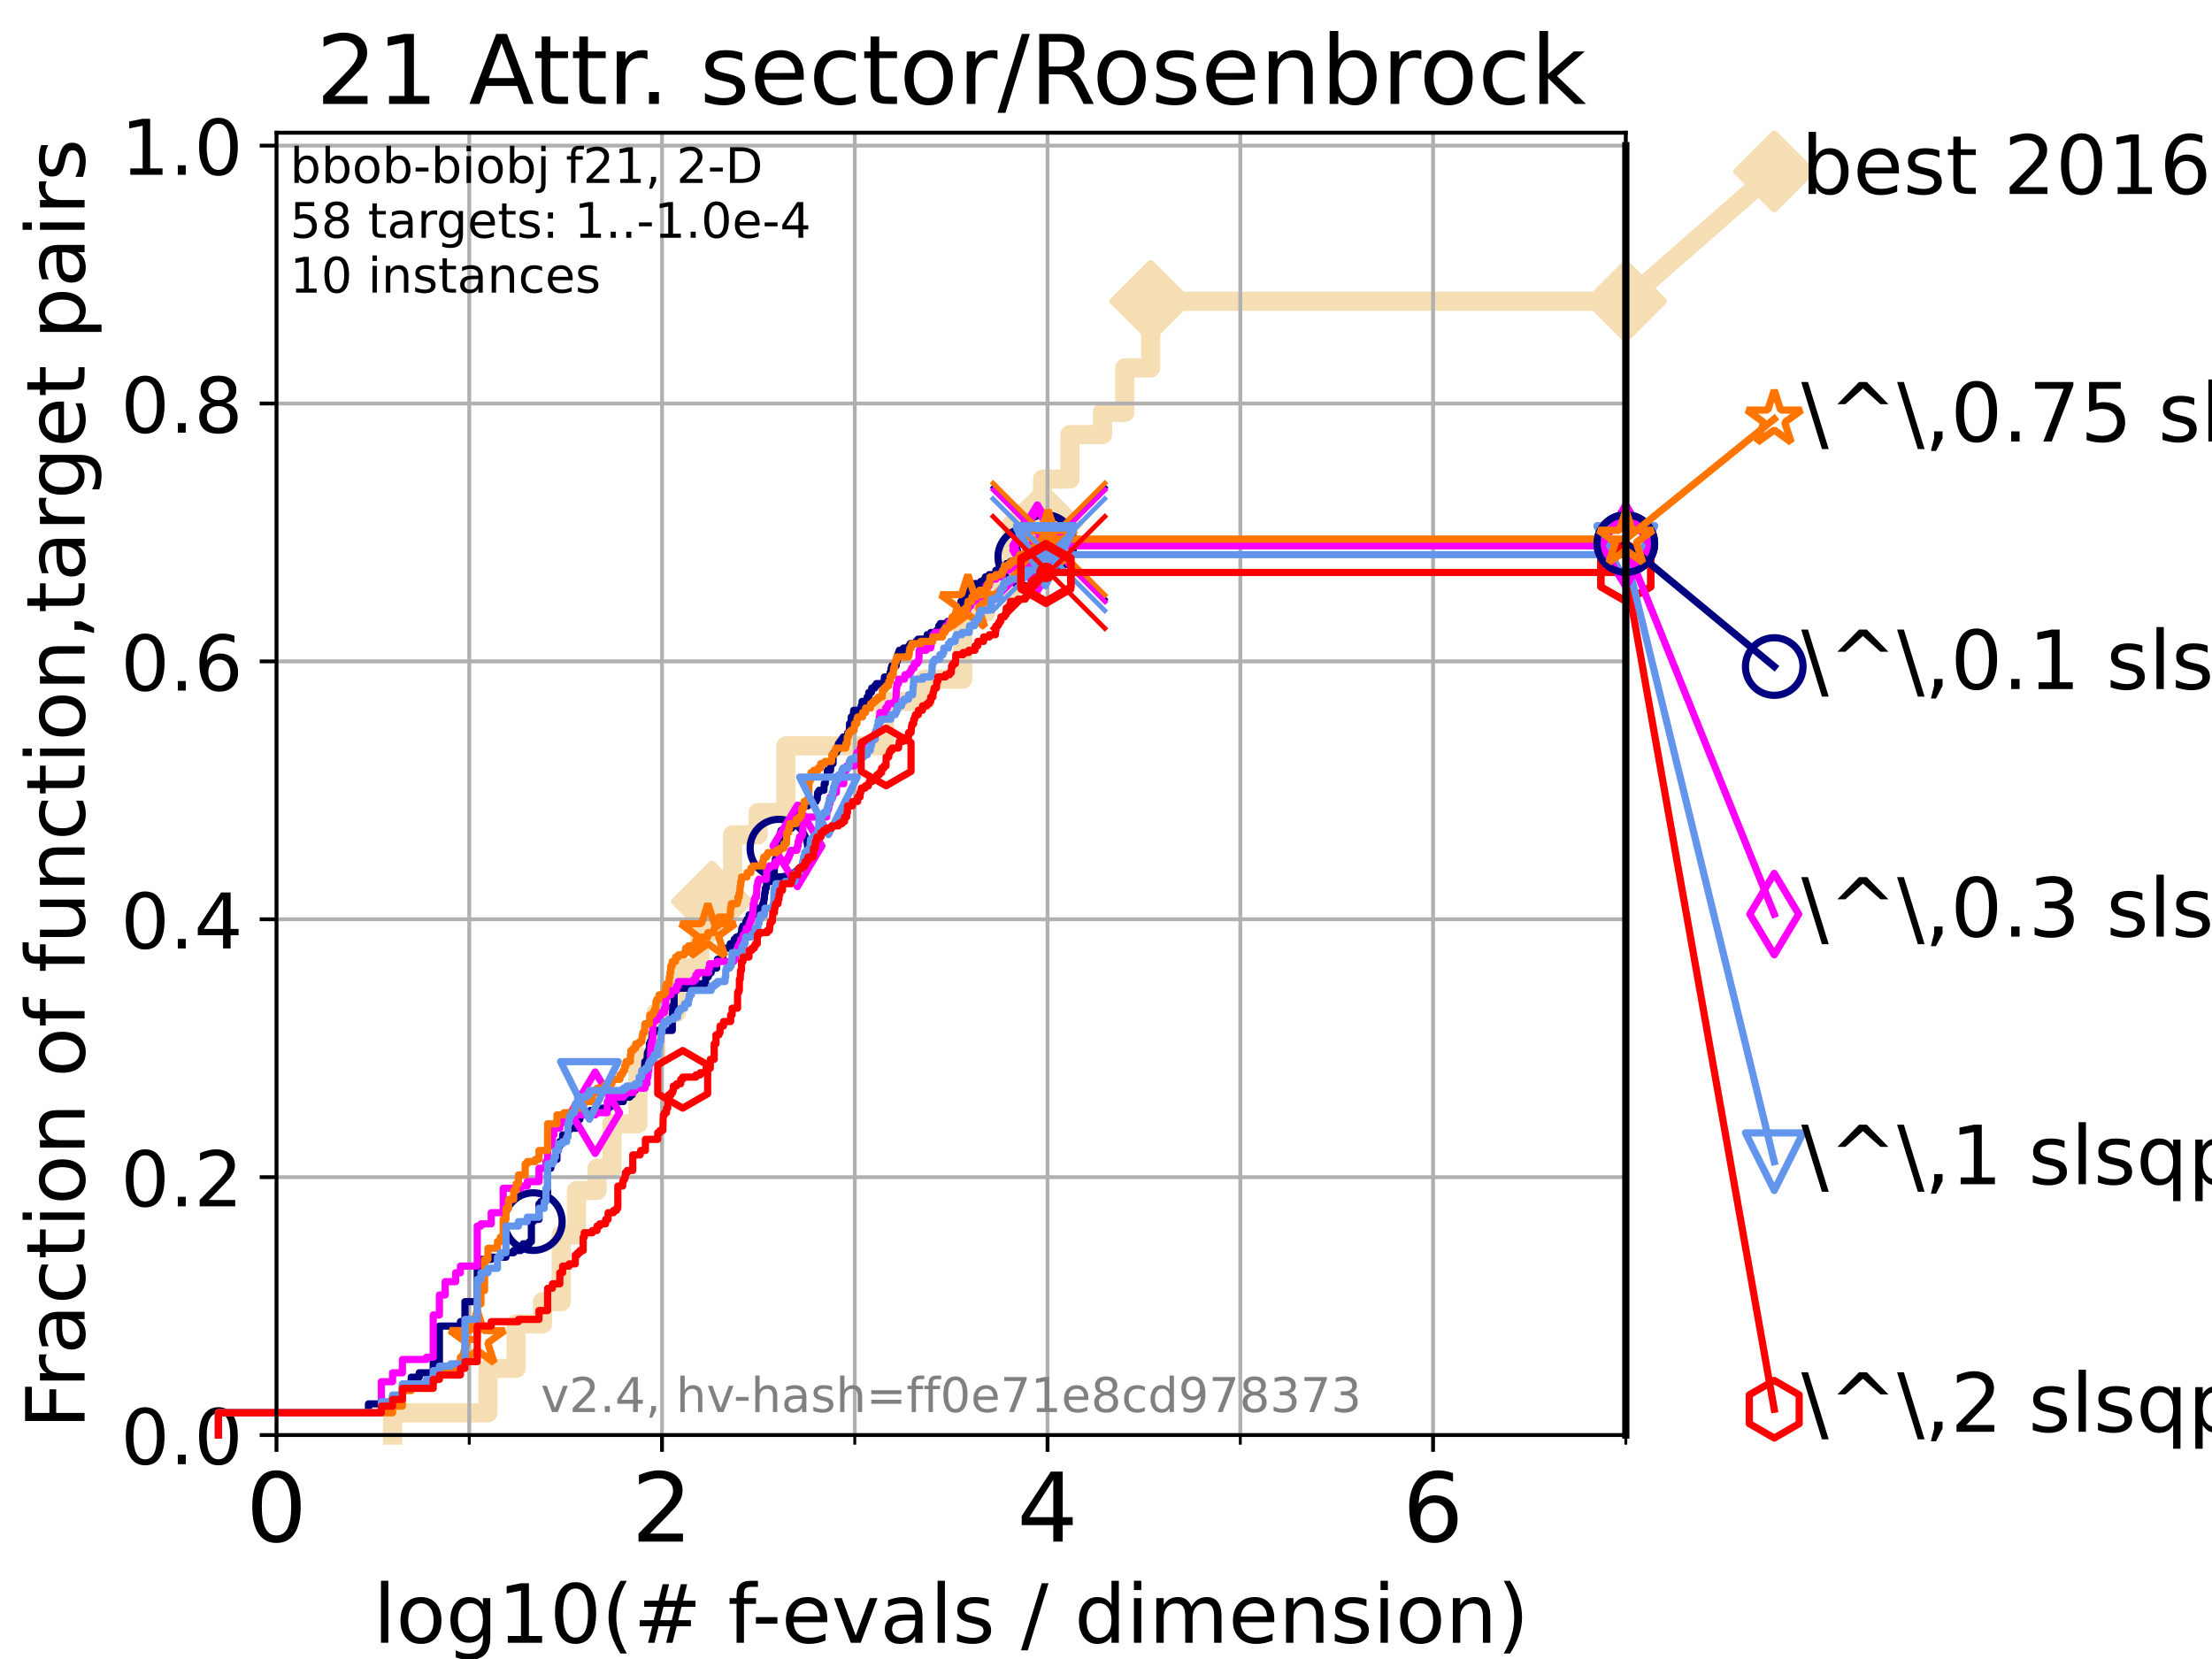 <?xml version="1.0" encoding="utf-8" standalone="no"?>
<!DOCTYPE svg PUBLIC "-//W3C//DTD SVG 1.1//EN"
  "http://www.w3.org/Graphics/SVG/1.1/DTD/svg11.dtd">
<!-- Created with matplotlib (https://matplotlib.org/) -->
<svg height="345.6pt" version="1.1" viewBox="0 0 460.8 345.6" width="460.8pt" xmlns="http://www.w3.org/2000/svg" xmlns:xlink="http://www.w3.org/1999/xlink">
 <defs>
  <style type="text/css">*{stroke-linecap:butt;stroke-linejoin:round;}</style>
 </defs>
 <g id="figure_1">
  <g id="patch_1">
   <path d="M 0 345.6 
L 460.8 345.6 
L 460.8 0 
L 0 0 
z
" style="fill:#ffffff;"/>
  </g>
  <g id="axes_1">
   <g id="patch_2">
    <path d="M 57.6 298.944 
L 338.688 298.944 
L 338.688 27.648 
L 57.6 27.648 
z
" style="fill:#ffffff;"/>
   </g>
   <g id="line2d_1">
    <path d="M 81.776 298.944 
L 81.776 294.313 
L 101.647 294.313 
L 101.647 285.05 
L 107.515 285.05 
L 107.515 275.788 
L 113.023 275.788 
L 113.023 271.157 
L 116.914 271.157 
L 116.914 257.263 
L 120.094 257.263 
L 120.094 248.001 
L 124.369 248.001 
L 124.369 243.37 
L 127.485 243.37 
L 127.485 234.107 
L 132.894 234.107 
L 132.894 220.214 
L 136.645 220.214 
L 136.645 210.951 
L 140.871 210.951 
L 140.871 201.689 
L 145.777 201.689 
L 145.777 192.426 
L 148.306 192.426 
L 148.306 187.795 
L 152.625 187.795 
L 152.625 173.901 
L 157.921 173.901 
L 157.921 169.27 
L 163.709 169.27 
L 163.709 155.377 
L 184.249 155.377 
L 184.249 146.114 
L 192.66 146.114 
L 192.66 141.483 
L 200.538 141.483 
L 200.538 127.589 
L 205.364 127.589 
L 205.364 122.958 
L 210.812 122.958 
L 210.812 109.065 
L 217.196 109.065 
L 217.196 99.802 
L 222.889 99.802 
L 222.889 90.54 
L 229.672 90.54 
L 229.672 85.909 
L 234.322 85.909 
L 234.322 76.646 
L 239.704 76.646 
L 239.704 62.753 
L 338.688 62.753 
" style="fill:none;stroke:#f5deb3;stroke-linecap:square;stroke-width:4;"/>
   </g>
   <g id="line2d_2">
    <defs>
     <path d="M 0 7.778 
L 7.778 0 
L 0 -7.778 
L -7.778 0 
z
" id="mce8c0498b2" style="stroke:#f5deb3;stroke-linejoin:miter;stroke-width:1.5;"/>
    </defs>
    <g>
     <use style="fill:#f5deb3;stroke:#f5deb3;stroke-linejoin:miter;stroke-width:1.5;" x="148.306" xlink:href="#mce8c0498b2" y="187.795"/>
     <use style="fill:#f5deb3;stroke:#f5deb3;stroke-linejoin:miter;stroke-width:1.5;" x="217.196" xlink:href="#mce8c0498b2" y="109.065"/>
     <use style="fill:#f5deb3;stroke:#f5deb3;stroke-linejoin:miter;stroke-width:1.5;" x="239.704" xlink:href="#mce8c0498b2" y="62.753"/>
     <use style="fill:#f5deb3;stroke:#f5deb3;stroke-linejoin:miter;stroke-width:1.5;" x="239.704" xlink:href="#mce8c0498b2" y="62.753"/>
     <use style="fill:#f5deb3;stroke:#f5deb3;stroke-linejoin:miter;stroke-width:1.5;" x="338.688" xlink:href="#mce8c0498b2" y="62.753"/>
    </g>
   </g>
   <g id="line2d_3">
    <path style="fill:none;stroke:#f5deb3;stroke-linecap:square;stroke-width:4;"/>
    <g/>
   </g>
   <g id="line2d_4">
    <path d="M 338.688 62.753 
L 369.608 35.706 
" style="fill:none;stroke:#f5deb3;stroke-linecap:square;stroke-width:4;"/>
    <g>
     <use style="fill:#f5deb3;stroke:#f5deb3;stroke-linejoin:miter;stroke-width:1.5;" x="338.688" xlink:href="#mce8c0498b2" y="62.753"/>
     <use style="fill:#f5deb3;stroke:#f5deb3;stroke-linejoin:miter;stroke-width:1.5;" x="369.608" xlink:href="#mce8c0498b2" y="35.706"/>
    </g>
   </g>
   <g id="matplotlib.axis_1">
    <g id="xtick_1">
     <g id="line2d_5">
      <path clip-path="url(#pd722740094)" d="M 57.6 298.944 
L 57.6 27.648 
" style="fill:none;stroke:#b0b0b0;stroke-linecap:square;stroke-width:0.8;"/>
     </g>
     <g id="line2d_6">
      <defs>
       <path d="M 0 0 
L 0 3.5 
" id="mec12891195" style="stroke:#000000;stroke-width:0.8;"/>
      </defs>
      <g>
       <use style="stroke:#000000;stroke-width:0.8;" x="57.6" xlink:href="#mec12891195" y="298.944"/>
      </g>
     </g>
     <g id="text_1">
      <!-- 0 -->
      <g transform="translate(51.237 321.141)scale(0.2 -0.2)">
       <defs>
        <path d="M 31.781 66.406 
Q 24.172 66.406 20.328 58.906 
Q 16.5 51.422 16.5 36.375 
Q 16.5 21.391 20.328 13.891 
Q 24.172 6.391 31.781 6.391 
Q 39.453 6.391 43.281 13.891 
Q 47.125 21.391 47.125 36.375 
Q 47.125 51.422 43.281 58.906 
Q 39.453 66.406 31.781 66.406 
z
M 31.781 74.219 
Q 44.047 74.219 50.516 64.516 
Q 56.984 54.828 56.984 36.375 
Q 56.984 17.969 50.516 8.266 
Q 44.047 -1.422 31.781 -1.422 
Q 19.531 -1.422 13.062 8.266 
Q 6.594 17.969 6.594 36.375 
Q 6.594 54.828 13.062 64.516 
Q 19.531 74.219 31.781 74.219 
z
" id="DejaVuSans-48"/>
       </defs>
       <use xlink:href="#DejaVuSans-48"/>
      </g>
     </g>
    </g>
    <g id="xtick_2">
     <g id="line2d_7">
      <path clip-path="url(#pd722740094)" d="M 137.911 298.944 
L 137.911 27.648 
" style="fill:none;stroke:#b0b0b0;stroke-linecap:square;stroke-width:0.8;"/>
     </g>
     <g id="line2d_8">
      <g>
       <use style="stroke:#000000;stroke-width:0.8;" x="137.911" xlink:href="#mec12891195" y="298.944"/>
      </g>
     </g>
     <g id="text_2">
      <!-- 2 -->
      <g transform="translate(131.548 321.141)scale(0.2 -0.2)">
       <defs>
        <path d="M 19.188 8.297 
L 53.609 8.297 
L 53.609 0 
L 7.328 0 
L 7.328 8.297 
Q 12.938 14.109 22.625 23.891 
Q 32.328 33.688 34.812 36.531 
Q 39.547 41.844 41.422 45.531 
Q 43.312 49.219 43.312 52.781 
Q 43.312 58.594 39.234 62.25 
Q 35.156 65.922 28.609 65.922 
Q 23.969 65.922 18.812 64.312 
Q 13.672 62.703 7.812 59.422 
L 7.812 69.391 
Q 13.766 71.781 18.938 73 
Q 24.125 74.219 28.422 74.219 
Q 39.75 74.219 46.484 68.547 
Q 53.219 62.891 53.219 53.422 
Q 53.219 48.922 51.531 44.891 
Q 49.859 40.875 45.406 35.406 
Q 44.188 33.984 37.641 27.219 
Q 31.109 20.453 19.188 8.297 
z
" id="DejaVuSans-50"/>
       </defs>
       <use xlink:href="#DejaVuSans-50"/>
      </g>
     </g>
    </g>
    <g id="xtick_3">
     <g id="line2d_9">
      <path clip-path="url(#pd722740094)" d="M 218.222 298.944 
L 218.222 27.648 
" style="fill:none;stroke:#b0b0b0;stroke-linecap:square;stroke-width:0.8;"/>
     </g>
     <g id="line2d_10">
      <g>
       <use style="stroke:#000000;stroke-width:0.8;" x="218.222" xlink:href="#mec12891195" y="298.944"/>
      </g>
     </g>
     <g id="text_3">
      <!-- 4 -->
      <g transform="translate(211.859 321.141)scale(0.2 -0.2)">
       <defs>
        <path d="M 37.797 64.312 
L 12.891 25.391 
L 37.797 25.391 
z
M 35.203 72.906 
L 47.609 72.906 
L 47.609 25.391 
L 58.016 25.391 
L 58.016 17.188 
L 47.609 17.188 
L 47.609 0 
L 37.797 0 
L 37.797 17.188 
L 4.891 17.188 
L 4.891 26.703 
z
" id="DejaVuSans-52"/>
       </defs>
       <use xlink:href="#DejaVuSans-52"/>
      </g>
     </g>
    </g>
    <g id="xtick_4">
     <g id="line2d_11">
      <path clip-path="url(#pd722740094)" d="M 298.533 298.944 
L 298.533 27.648 
" style="fill:none;stroke:#b0b0b0;stroke-linecap:square;stroke-width:0.8;"/>
     </g>
     <g id="line2d_12">
      <g>
       <use style="stroke:#000000;stroke-width:0.8;" x="298.533" xlink:href="#mec12891195" y="298.944"/>
      </g>
     </g>
     <g id="text_4">
      <!-- 6 -->
      <g transform="translate(292.17 321.141)scale(0.2 -0.2)">
       <defs>
        <path d="M 33.016 40.375 
Q 26.375 40.375 22.484 35.828 
Q 18.609 31.297 18.609 23.391 
Q 18.609 15.531 22.484 10.953 
Q 26.375 6.391 33.016 6.391 
Q 39.656 6.391 43.531 10.953 
Q 47.406 15.531 47.406 23.391 
Q 47.406 31.297 43.531 35.828 
Q 39.656 40.375 33.016 40.375 
z
M 52.594 71.297 
L 52.594 62.312 
Q 48.875 64.062 45.094 64.984 
Q 41.312 65.922 37.594 65.922 
Q 27.828 65.922 22.672 59.328 
Q 17.531 52.734 16.797 39.406 
Q 19.672 43.656 24.016 45.922 
Q 28.375 48.188 33.594 48.188 
Q 44.578 48.188 50.953 41.516 
Q 57.328 34.859 57.328 23.391 
Q 57.328 12.156 50.688 5.359 
Q 44.047 -1.422 33.016 -1.422 
Q 20.359 -1.422 13.672 8.266 
Q 6.984 17.969 6.984 36.375 
Q 6.984 53.656 15.188 63.938 
Q 23.391 74.219 37.203 74.219 
Q 40.922 74.219 44.703 73.484 
Q 48.484 72.75 52.594 71.297 
z
" id="DejaVuSans-54"/>
       </defs>
       <use xlink:href="#DejaVuSans-54"/>
      </g>
     </g>
    </g>
    <g id="xtick_5">
     <g id="line2d_13">
      <path clip-path="url(#pd722740094)" d="M 97.755 298.944 
L 97.755 27.648 
" style="fill:none;stroke:#b0b0b0;stroke-linecap:square;stroke-width:0.8;"/>
     </g>
     <g id="line2d_14">
      <defs>
       <path d="M 0 0 
L 0 2 
" id="m252a0ceb15" style="stroke:#000000;stroke-width:0.6;"/>
      </defs>
      <g>
       <use style="stroke:#000000;stroke-width:0.6;" x="97.755" xlink:href="#m252a0ceb15" y="298.944"/>
      </g>
     </g>
    </g>
    <g id="xtick_6">
     <g id="line2d_15">
      <path clip-path="url(#pd722740094)" d="M 178.066 298.944 
L 178.066 27.648 
" style="fill:none;stroke:#b0b0b0;stroke-linecap:square;stroke-width:0.8;"/>
     </g>
     <g id="line2d_16">
      <g>
       <use style="stroke:#000000;stroke-width:0.6;" x="178.066" xlink:href="#m252a0ceb15" y="298.944"/>
      </g>
     </g>
    </g>
    <g id="xtick_7">
     <g id="line2d_17">
      <path clip-path="url(#pd722740094)" d="M 258.377 298.944 
L 258.377 27.648 
" style="fill:none;stroke:#b0b0b0;stroke-linecap:square;stroke-width:0.8;"/>
     </g>
     <g id="line2d_18">
      <g>
       <use style="stroke:#000000;stroke-width:0.6;" x="258.377" xlink:href="#m252a0ceb15" y="298.944"/>
      </g>
     </g>
    </g>
    <g id="xtick_8">
     <g id="line2d_19">
      <path clip-path="url(#pd722740094)" d="M 338.688 298.944 
L 338.688 27.648 
" style="fill:none;stroke:#b0b0b0;stroke-linecap:square;stroke-width:0.8;"/>
     </g>
     <g id="line2d_20">
      <g>
       <use style="stroke:#000000;stroke-width:0.6;" x="338.688" xlink:href="#m252a0ceb15" y="298.944"/>
      </g>
     </g>
    </g>
    <g id="text_5">
     <!-- log10(# f-evals / dimension) -->
     <g transform="translate(77.764 342.218)scale(0.17 -0.17)">
      <defs>
       <path d="M 9.422 75.984 
L 18.406 75.984 
L 18.406 0 
L 9.422 0 
z
" id="DejaVuSans-108"/>
       <path d="M 30.609 48.391 
Q 23.391 48.391 19.188 42.75 
Q 14.984 37.109 14.984 27.297 
Q 14.984 17.484 19.156 11.844 
Q 23.344 6.203 30.609 6.203 
Q 37.797 6.203 41.984 11.859 
Q 46.188 17.531 46.188 27.297 
Q 46.188 37.016 41.984 42.703 
Q 37.797 48.391 30.609 48.391 
z
M 30.609 56 
Q 42.328 56 49.016 48.375 
Q 55.719 40.766 55.719 27.297 
Q 55.719 13.875 49.016 6.219 
Q 42.328 -1.422 30.609 -1.422 
Q 18.844 -1.422 12.172 6.219 
Q 5.516 13.875 5.516 27.297 
Q 5.516 40.766 12.172 48.375 
Q 18.844 56 30.609 56 
z
" id="DejaVuSans-111"/>
       <path d="M 45.406 27.984 
Q 45.406 37.75 41.375 43.109 
Q 37.359 48.484 30.078 48.484 
Q 22.859 48.484 18.828 43.109 
Q 14.797 37.75 14.797 27.984 
Q 14.797 18.266 18.828 12.891 
Q 22.859 7.516 30.078 7.516 
Q 37.359 7.516 41.375 12.891 
Q 45.406 18.266 45.406 27.984 
z
M 54.391 6.781 
Q 54.391 -7.172 48.188 -13.984 
Q 42 -20.797 29.203 -20.797 
Q 24.469 -20.797 20.266 -20.094 
Q 16.062 -19.391 12.109 -17.922 
L 12.109 -9.188 
Q 16.062 -11.328 19.922 -12.344 
Q 23.781 -13.375 27.781 -13.375 
Q 36.625 -13.375 41.016 -8.766 
Q 45.406 -4.156 45.406 5.172 
L 45.406 9.625 
Q 42.625 4.781 38.281 2.391 
Q 33.938 0 27.875 0 
Q 17.828 0 11.672 7.656 
Q 5.516 15.328 5.516 27.984 
Q 5.516 40.672 11.672 48.328 
Q 17.828 56 27.875 56 
Q 33.938 56 38.281 53.609 
Q 42.625 51.219 45.406 46.391 
L 45.406 54.688 
L 54.391 54.688 
z
" id="DejaVuSans-103"/>
       <path d="M 12.406 8.297 
L 28.516 8.297 
L 28.516 63.922 
L 10.984 60.406 
L 10.984 69.391 
L 28.422 72.906 
L 38.281 72.906 
L 38.281 8.297 
L 54.391 8.297 
L 54.391 0 
L 12.406 0 
z
" id="DejaVuSans-49"/>
       <path d="M 31 75.875 
Q 24.469 64.656 21.281 53.656 
Q 18.109 42.672 18.109 31.391 
Q 18.109 20.125 21.312 9.062 
Q 24.516 -2 31 -13.188 
L 23.188 -13.188 
Q 15.875 -1.703 12.234 9.375 
Q 8.594 20.453 8.594 31.391 
Q 8.594 42.281 12.203 53.312 
Q 15.828 64.359 23.188 75.875 
z
" id="DejaVuSans-40"/>
       <path d="M 51.125 44 
L 36.922 44 
L 32.812 27.688 
L 47.125 27.688 
z
M 43.797 71.781 
L 38.719 51.516 
L 52.984 51.516 
L 58.109 71.781 
L 65.922 71.781 
L 60.891 51.516 
L 76.125 51.516 
L 76.125 44 
L 58.984 44 
L 54.984 27.688 
L 70.516 27.688 
L 70.516 20.219 
L 53.078 20.219 
L 48 0 
L 40.188 0 
L 45.219 20.219 
L 30.906 20.219 
L 25.875 0 
L 18.016 0 
L 23.094 20.219 
L 7.719 20.219 
L 7.719 27.688 
L 24.906 27.688 
L 29 44 
L 13.281 44 
L 13.281 51.516 
L 30.906 51.516 
L 35.891 71.781 
z
" id="DejaVuSans-35"/>
       <path id="DejaVuSans-32"/>
       <path d="M 37.109 75.984 
L 37.109 68.5 
L 28.516 68.5 
Q 23.688 68.5 21.797 66.547 
Q 19.922 64.594 19.922 59.516 
L 19.922 54.688 
L 34.719 54.688 
L 34.719 47.703 
L 19.922 47.703 
L 19.922 0 
L 10.891 0 
L 10.891 47.703 
L 2.297 47.703 
L 2.297 54.688 
L 10.891 54.688 
L 10.891 58.5 
Q 10.891 67.625 15.141 71.797 
Q 19.391 75.984 28.609 75.984 
z
" id="DejaVuSans-102"/>
       <path d="M 4.891 31.391 
L 31.203 31.391 
L 31.203 23.391 
L 4.891 23.391 
z
" id="DejaVuSans-45"/>
       <path d="M 56.203 29.594 
L 56.203 25.203 
L 14.891 25.203 
Q 15.484 15.922 20.484 11.062 
Q 25.484 6.203 34.422 6.203 
Q 39.594 6.203 44.453 7.469 
Q 49.312 8.734 54.109 11.281 
L 54.109 2.781 
Q 49.266 0.734 44.188 -0.344 
Q 39.109 -1.422 33.891 -1.422 
Q 20.797 -1.422 13.156 6.188 
Q 5.516 13.812 5.516 26.812 
Q 5.516 40.234 12.766 48.109 
Q 20.016 56 32.328 56 
Q 43.359 56 49.781 48.891 
Q 56.203 41.797 56.203 29.594 
z
M 47.219 32.234 
Q 47.125 39.594 43.094 43.984 
Q 39.062 48.391 32.422 48.391 
Q 24.906 48.391 20.391 44.141 
Q 15.875 39.891 15.188 32.172 
z
" id="DejaVuSans-101"/>
       <path d="M 2.984 54.688 
L 12.5 54.688 
L 29.594 8.797 
L 46.688 54.688 
L 56.203 54.688 
L 35.688 0 
L 23.484 0 
z
" id="DejaVuSans-118"/>
       <path d="M 34.281 27.484 
Q 23.391 27.484 19.188 25 
Q 14.984 22.516 14.984 16.5 
Q 14.984 11.719 18.141 8.906 
Q 21.297 6.109 26.703 6.109 
Q 34.188 6.109 38.703 11.406 
Q 43.219 16.703 43.219 25.484 
L 43.219 27.484 
z
M 52.203 31.203 
L 52.203 0 
L 43.219 0 
L 43.219 8.297 
Q 40.141 3.328 35.547 0.953 
Q 30.953 -1.422 24.312 -1.422 
Q 15.922 -1.422 10.953 3.297 
Q 6 8.016 6 15.922 
Q 6 25.141 12.172 29.828 
Q 18.359 34.516 30.609 34.516 
L 43.219 34.516 
L 43.219 35.406 
Q 43.219 41.609 39.141 45 
Q 35.062 48.391 27.688 48.391 
Q 23 48.391 18.547 47.266 
Q 14.109 46.141 10.016 43.891 
L 10.016 52.203 
Q 14.938 54.109 19.578 55.047 
Q 24.219 56 28.609 56 
Q 40.484 56 46.344 49.844 
Q 52.203 43.703 52.203 31.203 
z
" id="DejaVuSans-97"/>
       <path d="M 44.281 53.078 
L 44.281 44.578 
Q 40.484 46.531 36.375 47.5 
Q 32.281 48.484 27.875 48.484 
Q 21.188 48.484 17.844 46.438 
Q 14.5 44.391 14.5 40.281 
Q 14.5 37.156 16.891 35.375 
Q 19.281 33.594 26.516 31.984 
L 29.594 31.297 
Q 39.156 29.25 43.188 25.516 
Q 47.219 21.781 47.219 15.094 
Q 47.219 7.469 41.188 3.016 
Q 35.156 -1.422 24.609 -1.422 
Q 20.219 -1.422 15.453 -0.562 
Q 10.688 0.297 5.422 2 
L 5.422 11.281 
Q 10.406 8.688 15.234 7.391 
Q 20.062 6.109 24.812 6.109 
Q 31.156 6.109 34.562 8.281 
Q 37.984 10.453 37.984 14.406 
Q 37.984 18.062 35.516 20.016 
Q 33.062 21.969 24.703 23.781 
L 21.578 24.516 
Q 13.234 26.266 9.516 29.906 
Q 5.812 33.547 5.812 39.891 
Q 5.812 47.609 11.281 51.797 
Q 16.75 56 26.812 56 
Q 31.781 56 36.172 55.266 
Q 40.578 54.547 44.281 53.078 
z
" id="DejaVuSans-115"/>
       <path d="M 25.391 72.906 
L 33.688 72.906 
L 8.297 -9.281 
L 0 -9.281 
z
" id="DejaVuSans-47"/>
       <path d="M 45.406 46.391 
L 45.406 75.984 
L 54.391 75.984 
L 54.391 0 
L 45.406 0 
L 45.406 8.203 
Q 42.578 3.328 38.25 0.953 
Q 33.938 -1.422 27.875 -1.422 
Q 17.969 -1.422 11.734 6.484 
Q 5.516 14.406 5.516 27.297 
Q 5.516 40.188 11.734 48.094 
Q 17.969 56 27.875 56 
Q 33.938 56 38.25 53.625 
Q 42.578 51.266 45.406 46.391 
z
M 14.797 27.297 
Q 14.797 17.391 18.875 11.75 
Q 22.953 6.109 30.078 6.109 
Q 37.203 6.109 41.297 11.75 
Q 45.406 17.391 45.406 27.297 
Q 45.406 37.203 41.297 42.844 
Q 37.203 48.484 30.078 48.484 
Q 22.953 48.484 18.875 42.844 
Q 14.797 37.203 14.797 27.297 
z
" id="DejaVuSans-100"/>
       <path d="M 9.422 54.688 
L 18.406 54.688 
L 18.406 0 
L 9.422 0 
z
M 9.422 75.984 
L 18.406 75.984 
L 18.406 64.594 
L 9.422 64.594 
z
" id="DejaVuSans-105"/>
       <path d="M 52 44.188 
Q 55.375 50.25 60.062 53.125 
Q 64.75 56 71.094 56 
Q 79.641 56 84.281 50.016 
Q 88.922 44.047 88.922 33.016 
L 88.922 0 
L 79.891 0 
L 79.891 32.719 
Q 79.891 40.578 77.094 44.375 
Q 74.312 48.188 68.609 48.188 
Q 61.625 48.188 57.562 43.547 
Q 53.516 38.922 53.516 30.906 
L 53.516 0 
L 44.484 0 
L 44.484 32.719 
Q 44.484 40.625 41.703 44.406 
Q 38.922 48.188 33.109 48.188 
Q 26.219 48.188 22.156 43.531 
Q 18.109 38.875 18.109 30.906 
L 18.109 0 
L 9.078 0 
L 9.078 54.688 
L 18.109 54.688 
L 18.109 46.188 
Q 21.188 51.219 25.484 53.609 
Q 29.781 56 35.688 56 
Q 41.656 56 45.828 52.969 
Q 50 49.953 52 44.188 
z
" id="DejaVuSans-109"/>
       <path d="M 54.891 33.016 
L 54.891 0 
L 45.906 0 
L 45.906 32.719 
Q 45.906 40.484 42.875 44.328 
Q 39.844 48.188 33.797 48.188 
Q 26.516 48.188 22.312 43.547 
Q 18.109 38.922 18.109 30.906 
L 18.109 0 
L 9.078 0 
L 9.078 54.688 
L 18.109 54.688 
L 18.109 46.188 
Q 21.344 51.125 25.703 53.562 
Q 30.078 56 35.797 56 
Q 45.219 56 50.047 50.172 
Q 54.891 44.344 54.891 33.016 
z
" id="DejaVuSans-110"/>
       <path d="M 8.016 75.875 
L 15.828 75.875 
Q 23.141 64.359 26.781 53.312 
Q 30.422 42.281 30.422 31.391 
Q 30.422 20.453 26.781 9.375 
Q 23.141 -1.703 15.828 -13.188 
L 8.016 -13.188 
Q 14.5 -2 17.703 9.062 
Q 20.906 20.125 20.906 31.391 
Q 20.906 42.672 17.703 53.656 
Q 14.5 64.656 8.016 75.875 
z
" id="DejaVuSans-41"/>
      </defs>
      <use xlink:href="#DejaVuSans-108"/>
      <use x="27.783" xlink:href="#DejaVuSans-111"/>
      <use x="88.965" xlink:href="#DejaVuSans-103"/>
      <use x="152.441" xlink:href="#DejaVuSans-49"/>
      <use x="216.064" xlink:href="#DejaVuSans-48"/>
      <use x="279.688" xlink:href="#DejaVuSans-40"/>
      <use x="318.701" xlink:href="#DejaVuSans-35"/>
      <use x="402.49" xlink:href="#DejaVuSans-32"/>
      <use x="434.277" xlink:href="#DejaVuSans-102"/>
      <use x="463.982" xlink:href="#DejaVuSans-45"/>
      <use x="500.066" xlink:href="#DejaVuSans-101"/>
      <use x="561.59" xlink:href="#DejaVuSans-118"/>
      <use x="620.77" xlink:href="#DejaVuSans-97"/>
      <use x="682.049" xlink:href="#DejaVuSans-108"/>
      <use x="709.832" xlink:href="#DejaVuSans-115"/>
      <use x="761.932" xlink:href="#DejaVuSans-32"/>
      <use x="793.719" xlink:href="#DejaVuSans-47"/>
      <use x="827.41" xlink:href="#DejaVuSans-32"/>
      <use x="859.197" xlink:href="#DejaVuSans-100"/>
      <use x="922.674" xlink:href="#DejaVuSans-105"/>
      <use x="950.457" xlink:href="#DejaVuSans-109"/>
      <use x="1047.869" xlink:href="#DejaVuSans-101"/>
      <use x="1109.393" xlink:href="#DejaVuSans-110"/>
      <use x="1172.771" xlink:href="#DejaVuSans-115"/>
      <use x="1224.871" xlink:href="#DejaVuSans-105"/>
      <use x="1252.654" xlink:href="#DejaVuSans-111"/>
      <use x="1313.836" xlink:href="#DejaVuSans-110"/>
      <use x="1377.215" xlink:href="#DejaVuSans-41"/>
     </g>
    </g>
   </g>
   <g id="matplotlib.axis_2">
    <g id="ytick_1">
     <g id="line2d_21">
      <path clip-path="url(#pd722740094)" d="M 57.6 298.944 
L 338.688 298.944 
" style="fill:none;stroke:#b0b0b0;stroke-linecap:square;stroke-width:0.8;"/>
     </g>
     <g id="line2d_22">
      <defs>
       <path d="M 0 0 
L -3.5 0 
" id="mfc1afa6e66" style="stroke:#000000;stroke-width:0.8;"/>
      </defs>
      <g>
       <use style="stroke:#000000;stroke-width:0.8;" x="57.6" xlink:href="#mfc1afa6e66" y="298.944"/>
      </g>
     </g>
     <g id="text_6">
      <!-- 0.0 -->
      <g transform="translate(25.155 305.023)scale(0.16 -0.16)">
       <defs>
        <path d="M 10.688 12.406 
L 21 12.406 
L 21 0 
L 10.688 0 
z
" id="DejaVuSans-46"/>
       </defs>
       <use xlink:href="#DejaVuSans-48"/>
       <use x="63.623" xlink:href="#DejaVuSans-46"/>
       <use x="95.41" xlink:href="#DejaVuSans-48"/>
      </g>
     </g>
    </g>
    <g id="ytick_2">
     <g id="line2d_23">
      <path clip-path="url(#pd722740094)" d="M 57.6 245.222 
L 338.688 245.222 
" style="fill:none;stroke:#b0b0b0;stroke-linecap:square;stroke-width:0.8;"/>
     </g>
     <g id="line2d_24">
      <g>
       <use style="stroke:#000000;stroke-width:0.8;" x="57.6" xlink:href="#mfc1afa6e66" y="245.222"/>
      </g>
     </g>
     <g id="text_7">
      <!-- 0.2 -->
      <g transform="translate(25.155 251.301)scale(0.16 -0.16)">
       <use xlink:href="#DejaVuSans-48"/>
       <use x="63.623" xlink:href="#DejaVuSans-46"/>
       <use x="95.41" xlink:href="#DejaVuSans-50"/>
      </g>
     </g>
    </g>
    <g id="ytick_3">
     <g id="line2d_25">
      <path clip-path="url(#pd722740094)" d="M 57.6 191.5 
L 338.688 191.5 
" style="fill:none;stroke:#b0b0b0;stroke-linecap:square;stroke-width:0.8;"/>
     </g>
     <g id="line2d_26">
      <g>
       <use style="stroke:#000000;stroke-width:0.8;" x="57.6" xlink:href="#mfc1afa6e66" y="191.5"/>
      </g>
     </g>
     <g id="text_8">
      <!-- 0.4 -->
      <g transform="translate(25.155 197.579)scale(0.16 -0.16)">
       <use xlink:href="#DejaVuSans-48"/>
       <use x="63.623" xlink:href="#DejaVuSans-46"/>
       <use x="95.41" xlink:href="#DejaVuSans-52"/>
      </g>
     </g>
    </g>
    <g id="ytick_4">
     <g id="line2d_27">
      <path clip-path="url(#pd722740094)" d="M 57.6 137.778 
L 338.688 137.778 
" style="fill:none;stroke:#b0b0b0;stroke-linecap:square;stroke-width:0.8;"/>
     </g>
     <g id="line2d_28">
      <g>
       <use style="stroke:#000000;stroke-width:0.8;" x="57.6" xlink:href="#mfc1afa6e66" y="137.778"/>
      </g>
     </g>
     <g id="text_9">
      <!-- 0.6 -->
      <g transform="translate(25.155 143.857)scale(0.16 -0.16)">
       <use xlink:href="#DejaVuSans-48"/>
       <use x="63.623" xlink:href="#DejaVuSans-46"/>
       <use x="95.41" xlink:href="#DejaVuSans-54"/>
      </g>
     </g>
    </g>
    <g id="ytick_5">
     <g id="line2d_29">
      <path clip-path="url(#pd722740094)" d="M 57.6 84.056 
L 338.688 84.056 
" style="fill:none;stroke:#b0b0b0;stroke-linecap:square;stroke-width:0.8;"/>
     </g>
     <g id="line2d_30">
      <g>
       <use style="stroke:#000000;stroke-width:0.8;" x="57.6" xlink:href="#mfc1afa6e66" y="84.056"/>
      </g>
     </g>
     <g id="text_10">
      <!-- 0.8 -->
      <g transform="translate(25.155 90.135)scale(0.16 -0.16)">
       <defs>
        <path d="M 31.781 34.625 
Q 24.75 34.625 20.719 30.859 
Q 16.703 27.094 16.703 20.516 
Q 16.703 13.922 20.719 10.156 
Q 24.75 6.391 31.781 6.391 
Q 38.812 6.391 42.859 10.172 
Q 46.922 13.969 46.922 20.516 
Q 46.922 27.094 42.891 30.859 
Q 38.875 34.625 31.781 34.625 
z
M 21.922 38.812 
Q 15.578 40.375 12.031 44.719 
Q 8.5 49.078 8.5 55.328 
Q 8.5 64.062 14.719 69.141 
Q 20.953 74.219 31.781 74.219 
Q 42.672 74.219 48.875 69.141 
Q 55.078 64.062 55.078 55.328 
Q 55.078 49.078 51.531 44.719 
Q 48 40.375 41.703 38.812 
Q 48.828 37.156 52.797 32.312 
Q 56.781 27.484 56.781 20.516 
Q 56.781 9.906 50.312 4.234 
Q 43.844 -1.422 31.781 -1.422 
Q 19.734 -1.422 13.25 4.234 
Q 6.781 9.906 6.781 20.516 
Q 6.781 27.484 10.781 32.312 
Q 14.797 37.156 21.922 38.812 
z
M 18.312 54.391 
Q 18.312 48.734 21.844 45.562 
Q 25.391 42.391 31.781 42.391 
Q 38.141 42.391 41.719 45.562 
Q 45.312 48.734 45.312 54.391 
Q 45.312 60.062 41.719 63.234 
Q 38.141 66.406 31.781 66.406 
Q 25.391 66.406 21.844 63.234 
Q 18.312 60.062 18.312 54.391 
z
" id="DejaVuSans-56"/>
       </defs>
       <use xlink:href="#DejaVuSans-48"/>
       <use x="63.623" xlink:href="#DejaVuSans-46"/>
       <use x="95.41" xlink:href="#DejaVuSans-56"/>
      </g>
     </g>
    </g>
    <g id="ytick_6">
     <g id="line2d_31">
      <path clip-path="url(#pd722740094)" d="M 57.6 30.334 
L 338.688 30.334 
" style="fill:none;stroke:#b0b0b0;stroke-linecap:square;stroke-width:0.8;"/>
     </g>
     <g id="line2d_32">
      <g>
       <use style="stroke:#000000;stroke-width:0.8;" x="57.6" xlink:href="#mfc1afa6e66" y="30.334"/>
      </g>
     </g>
     <g id="text_11">
      <!-- 1.0 -->
      <g transform="translate(25.155 36.413)scale(0.16 -0.16)">
       <use xlink:href="#DejaVuSans-49"/>
       <use x="63.623" xlink:href="#DejaVuSans-46"/>
       <use x="95.41" xlink:href="#DejaVuSans-48"/>
      </g>
     </g>
    </g>
    <g id="text_12">
     <!-- Fraction of function,target pairs -->
     <g transform="translate(17.62 297.681)rotate(-90)scale(0.17 -0.17)">
      <defs>
       <path d="M 9.812 72.906 
L 51.703 72.906 
L 51.703 64.594 
L 19.672 64.594 
L 19.672 43.109 
L 48.578 43.109 
L 48.578 34.812 
L 19.672 34.812 
L 19.672 0 
L 9.812 0 
z
" id="DejaVuSans-70"/>
       <path d="M 41.109 46.297 
Q 39.594 47.172 37.812 47.578 
Q 36.031 48 33.891 48 
Q 26.266 48 22.188 43.047 
Q 18.109 38.094 18.109 28.812 
L 18.109 0 
L 9.078 0 
L 9.078 54.688 
L 18.109 54.688 
L 18.109 46.188 
Q 20.953 51.172 25.484 53.578 
Q 30.031 56 36.531 56 
Q 37.453 56 38.578 55.875 
Q 39.703 55.766 41.062 55.516 
z
" id="DejaVuSans-114"/>
       <path d="M 48.781 52.594 
L 48.781 44.188 
Q 44.969 46.297 41.141 47.344 
Q 37.312 48.391 33.406 48.391 
Q 24.656 48.391 19.812 42.844 
Q 14.984 37.312 14.984 27.297 
Q 14.984 17.281 19.812 11.734 
Q 24.656 6.203 33.406 6.203 
Q 37.312 6.203 41.141 7.25 
Q 44.969 8.297 48.781 10.406 
L 48.781 2.094 
Q 45.016 0.344 40.984 -0.531 
Q 36.969 -1.422 32.422 -1.422 
Q 20.062 -1.422 12.781 6.344 
Q 5.516 14.109 5.516 27.297 
Q 5.516 40.672 12.859 48.328 
Q 20.219 56 33.016 56 
Q 37.156 56 41.109 55.141 
Q 45.062 54.297 48.781 52.594 
z
" id="DejaVuSans-99"/>
       <path d="M 18.312 70.219 
L 18.312 54.688 
L 36.812 54.688 
L 36.812 47.703 
L 18.312 47.703 
L 18.312 18.016 
Q 18.312 11.328 20.141 9.422 
Q 21.969 7.516 27.594 7.516 
L 36.812 7.516 
L 36.812 0 
L 27.594 0 
Q 17.188 0 13.234 3.875 
Q 9.281 7.766 9.281 18.016 
L 9.281 47.703 
L 2.688 47.703 
L 2.688 54.688 
L 9.281 54.688 
L 9.281 70.219 
z
" id="DejaVuSans-116"/>
       <path d="M 8.5 21.578 
L 8.5 54.688 
L 17.484 54.688 
L 17.484 21.922 
Q 17.484 14.156 20.5 10.266 
Q 23.531 6.391 29.594 6.391 
Q 36.859 6.391 41.078 11.031 
Q 45.312 15.672 45.312 23.688 
L 45.312 54.688 
L 54.297 54.688 
L 54.297 0 
L 45.312 0 
L 45.312 8.406 
Q 42.047 3.422 37.719 1 
Q 33.406 -1.422 27.688 -1.422 
Q 18.266 -1.422 13.375 4.438 
Q 8.5 10.297 8.5 21.578 
z
M 31.109 56 
z
" id="DejaVuSans-117"/>
       <path d="M 11.719 12.406 
L 22.016 12.406 
L 22.016 4 
L 14.016 -11.625 
L 7.719 -11.625 
L 11.719 4 
z
" id="DejaVuSans-44"/>
       <path d="M 18.109 8.203 
L 18.109 -20.797 
L 9.078 -20.797 
L 9.078 54.688 
L 18.109 54.688 
L 18.109 46.391 
Q 20.953 51.266 25.266 53.625 
Q 29.594 56 35.594 56 
Q 45.562 56 51.781 48.094 
Q 58.016 40.188 58.016 27.297 
Q 58.016 14.406 51.781 6.484 
Q 45.562 -1.422 35.594 -1.422 
Q 29.594 -1.422 25.266 0.953 
Q 20.953 3.328 18.109 8.203 
z
M 48.688 27.297 
Q 48.688 37.203 44.609 42.844 
Q 40.531 48.484 33.406 48.484 
Q 26.266 48.484 22.188 42.844 
Q 18.109 37.203 18.109 27.297 
Q 18.109 17.391 22.188 11.75 
Q 26.266 6.109 33.406 6.109 
Q 40.531 6.109 44.609 11.75 
Q 48.688 17.391 48.688 27.297 
z
" id="DejaVuSans-112"/>
      </defs>
      <use xlink:href="#DejaVuSans-70"/>
      <use x="50.27" xlink:href="#DejaVuSans-114"/>
      <use x="91.383" xlink:href="#DejaVuSans-97"/>
      <use x="152.662" xlink:href="#DejaVuSans-99"/>
      <use x="207.643" xlink:href="#DejaVuSans-116"/>
      <use x="246.852" xlink:href="#DejaVuSans-105"/>
      <use x="274.635" xlink:href="#DejaVuSans-111"/>
      <use x="335.816" xlink:href="#DejaVuSans-110"/>
      <use x="399.195" xlink:href="#DejaVuSans-32"/>
      <use x="430.982" xlink:href="#DejaVuSans-111"/>
      <use x="492.164" xlink:href="#DejaVuSans-102"/>
      <use x="527.369" xlink:href="#DejaVuSans-32"/>
      <use x="559.156" xlink:href="#DejaVuSans-102"/>
      <use x="594.361" xlink:href="#DejaVuSans-117"/>
      <use x="657.74" xlink:href="#DejaVuSans-110"/>
      <use x="721.119" xlink:href="#DejaVuSans-99"/>
      <use x="776.1" xlink:href="#DejaVuSans-116"/>
      <use x="815.309" xlink:href="#DejaVuSans-105"/>
      <use x="843.092" xlink:href="#DejaVuSans-111"/>
      <use x="904.273" xlink:href="#DejaVuSans-110"/>
      <use x="967.652" xlink:href="#DejaVuSans-44"/>
      <use x="999.439" xlink:href="#DejaVuSans-116"/>
      <use x="1038.648" xlink:href="#DejaVuSans-97"/>
      <use x="1099.928" xlink:href="#DejaVuSans-114"/>
      <use x="1139.291" xlink:href="#DejaVuSans-103"/>
      <use x="1202.768" xlink:href="#DejaVuSans-101"/>
      <use x="1264.291" xlink:href="#DejaVuSans-116"/>
      <use x="1303.5" xlink:href="#DejaVuSans-32"/>
      <use x="1335.287" xlink:href="#DejaVuSans-112"/>
      <use x="1398.764" xlink:href="#DejaVuSans-97"/>
      <use x="1460.043" xlink:href="#DejaVuSans-105"/>
      <use x="1487.826" xlink:href="#DejaVuSans-114"/>
      <use x="1528.939" xlink:href="#DejaVuSans-115"/>
     </g>
    </g>
   </g>
   <g id="line2d_33">
    <defs>
     <path d="M 0 1.5 
C 0.398 1.5 0.779 1.342 1.061 1.061 
C 1.342 0.779 1.5 0.398 1.5 0 
C 1.5 -0.398 1.342 -0.779 1.061 -1.061 
C 0.779 -1.342 0.398 -1.5 0 -1.5 
C -0.398 -1.5 -0.779 -1.342 -1.061 -1.061 
C -1.342 -0.779 -1.5 -0.398 -1.5 0 
C -1.5 0.398 -1.342 0.779 -1.061 1.061 
C -0.779 1.342 -0.398 1.5 0 1.5 
z
" id="m4cd99c1668" style="stroke:#f5deb3;"/>
    </defs>
    <g>
     <use style="fill:#f5deb3;stroke:#f5deb3;" x="239.704" xlink:href="#m4cd99c1668" y="62.753"/>
     <use style="fill:#f5deb3;stroke:#f5deb3;" x="239.704" xlink:href="#m4cd99c1668" y="62.753"/>
    </g>
   </g>
   <g id="line2d_34">
    <defs>
     <path d="M 0 1.5 
C 0.398 1.5 0.779 1.342 1.061 1.061 
C 1.342 0.779 1.5 0.398 1.5 0 
C 1.5 -0.398 1.342 -0.779 1.061 -1.061 
C 0.779 -1.342 0.398 -1.5 0 -1.5 
C -0.398 -1.5 -0.779 -1.342 -1.061 -1.061 
C -1.342 -0.779 -1.5 -0.398 -1.5 0 
C -1.5 0.398 -1.342 0.779 -1.061 1.061 
C -0.779 1.342 -0.398 1.5 0 1.5 
z
" id="mb47e3134c4" style="stroke:#000080;"/>
    </defs>
    <g>
     <use style="fill:#000080;stroke:#000080;" x="217.695" xlink:href="#mb47e3134c4" y="113.233"/>
     <use style="fill:#000080;stroke:#000080;" x="217.695" xlink:href="#mb47e3134c4" y="113.233"/>
    </g>
   </g>
   <g id="line2d_35">
    <path d="M 45.512 298.944 
L 45.512 294.313 
L 76.759 294.313 
L 76.759 292.46 
L 81.776 292.46 
L 81.776 291.071 
L 83.83 291.071 
L 83.83 288.755 
L 85.667 288.755 
L 85.667 286.903 
L 87.33 286.903 
L 87.33 285.977 
L 90.243 285.977 
L 90.243 283.661 
L 91.535 283.661 
L 91.535 276.251 
L 95.918 276.251 
L 95.918 275.325 
L 96.861 275.325 
L 96.861 271.157 
L 99.418 271.157 
L 99.418 263.747 
L 100.193 263.747 
L 100.193 262.357 
L 102.331 262.357 
L 102.331 261.894 
L 105.398 261.894 
L 105.398 260.968 
L 107.009 260.968 
L 107.009 260.505 
L 108.484 260.505 
L 108.484 260.042 
L 108.949 260.042 
L 108.949 259.116 
L 110.274 259.116 
L 110.274 258.653 
L 110.694 258.653 
L 110.694 254.484 
L 111.105 254.484 
L 111.105 254.021 
L 112.281 254.021 
L 112.281 250.779 
L 112.656 250.779 
L 112.656 250.316 
L 113.383 250.316 
L 113.383 248.927 
L 113.735 248.927 
L 113.735 248.464 
L 114.08 248.464 
L 114.08 243.37 
L 114.751 243.37 
L 114.751 242.443 
L 115.077 242.443 
L 115.077 241.517 
L 116.02 241.517 
L 116.02 239.665 
L 116.323 239.665 
L 116.323 238.738 
L 116.621 238.738 
L 116.621 237.812 
L 117.203 237.812 
L 117.203 236.423 
L 118.31 236.423 
L 118.31 235.496 
L 118.577 235.496 
L 118.577 235.033 
L 120.094 235.033 
L 120.094 233.644 
L 120.335 233.644 
L 120.335 233.181 
L 120.806 233.181 
L 120.806 232.255 
L 121.265 232.255 
L 121.265 231.792 
L 122.989 231.792 
L 122.989 231.328 
L 125.471 231.328 
L 125.471 230.865 
L 126.839 230.865 
L 126.839 230.402 
L 128.26 230.402 
L 128.26 229.476 
L 129.853 229.476 
L 129.853 228.55 
L 131.185 228.55 
L 131.185 228.087 
L 131.691 228.087 
L 131.691 227.16 
L 132.303 227.16 
L 132.303 226.234 
L 132.894 226.234 
L 132.894 225.771 
L 133.353 225.771 
L 133.353 224.382 
L 133.8 224.382 
L 133.8 222.992 
L 134.236 222.992 
L 134.343 221.14 
L 134.766 221.14 
L 134.87 219.287 
L 135.077 219.287 
L 135.077 218.824 
L 135.281 218.824 
L 135.281 217.435 
L 135.482 217.435 
L 135.482 216.972 
L 135.78 216.972 
L 135.879 215.119 
L 136.266 215.119 
L 136.266 214.656 
L 140.042 214.656 
L 140.119 209.562 
L 140.424 209.562 
L 140.424 206.32 
L 140.944 206.32 
L 140.944 205.857 
L 144.63 205.857 
L 144.63 204.931 
L 146.958 204.931 
L 147.01 203.541 
L 147.52 203.541 
L 147.52 203.078 
L 147.72 203.078 
L 147.72 202.615 
L 148.161 202.615 
L 148.161 201.689 
L 149.287 201.689 
L 149.287 200.762 
L 149.423 200.762 
L 149.468 199.836 
L 150.344 199.836 
L 150.344 199.373 
L 150.557 199.373 
L 150.557 198.447 
L 150.725 198.447 
L 150.808 197.521 
L 152.13 197.521 
L 152.13 196.594 
L 152.959 196.594 
L 152.959 195.668 
L 153.395 195.668 
L 153.395 195.205 
L 154.167 195.205 
L 154.167 194.742 
L 154.44 194.742 
L 154.541 193.353 
L 154.741 193.353 
L 154.741 192.889 
L 155.393 192.889 
L 155.393 191.963 
L 155.647 191.963 
L 155.647 191.5 
L 156.053 191.5 
L 156.053 190.574 
L 157.041 190.574 
L 157.041 190.111 
L 157.948 190.111 
L 157.948 189.184 
L 158.89 189.184 
L 158.89 188.258 
L 159.072 188.258 
L 159.124 187.332 
L 159.227 187.332 
L 159.304 185.943 
L 159.406 185.943 
L 159.431 185.016 
L 159.633 185.016 
L 159.733 183.627 
L 160.961 183.627 
L 161.031 182.238 
L 161.284 182.238 
L 161.329 179.922 
L 161.511 179.922 
L 161.511 178.996 
L 161.712 178.996 
L 161.757 177.606 
L 161.912 177.606 
L 161.912 176.68 
L 162.26 176.68 
L 162.282 174.828 
L 162.389 174.828 
L 162.389 174.365 
L 162.581 174.365 
L 162.581 173.438 
L 162.729 173.438 
L 162.729 172.975 
L 164.257 172.975 
L 164.257 172.512 
L 164.955 172.512 
L 164.955 172.049 
L 165.248 172.049 
L 165.321 170.196 
L 165.943 170.196 
L 165.978 168.807 
L 166.443 168.807 
L 166.494 167.881 
L 168.279 167.881 
L 168.279 167.418 
L 168.88 167.418 
L 168.88 166.955 
L 169.995 166.955 
L 169.995 166.492 
L 170.242 166.492 
L 170.338 165.102 
L 170.634 165.102 
L 170.634 164.639 
L 171.633 164.639 
L 171.709 163.25 
L 171.921 163.25 
L 171.958 161.86 
L 172.301 161.86 
L 172.362 160.471 
L 173.026 160.471 
L 173.026 159.545 
L 173.142 159.545 
L 173.142 159.082 
L 173.531 159.082 
L 173.576 157.229 
L 173.711 157.229 
L 173.711 156.766 
L 174.251 156.766 
L 174.251 156.303 
L 174.509 156.303 
L 174.509 155.377 
L 174.659 155.377 
L 174.659 154.914 
L 174.984 154.914 
L 174.984 154.45 
L 175.334 154.45 
L 175.334 153.987 
L 175.648 153.987 
L 175.648 153.524 
L 176.603 153.524 
L 176.612 152.598 
L 176.95 152.598 
L 176.978 150.745 
L 177.291 150.745 
L 177.336 149.356 
L 177.732 149.356 
L 177.838 147.967 
L 179.392 147.967 
L 179.392 147.04 
L 179.585 147.04 
L 179.585 146.114 
L 180.647 146.114 
L 180.647 145.188 
L 180.982 145.188 
L 180.982 144.262 
L 181.52 144.262 
L 181.598 143.336 
L 182.221 143.336 
L 182.221 142.872 
L 182.568 142.872 
L 182.568 142.409 
L 184.126 142.409 
L 184.237 141.02 
L 185.368 141.02 
L 185.414 140.094 
L 185.579 140.094 
L 185.641 139.167 
L 185.777 139.167 
L 185.777 138.704 
L 186.688 138.704 
L 186.688 137.778 
L 186.921 137.778 
L 187.015 136.389 
L 187.166 136.389 
L 187.166 135.926 
L 187.341 135.926 
L 187.341 135.462 
L 188.21 135.462 
L 188.21 134.999 
L 189.301 134.999 
L 189.301 134.536 
L 189.619 134.536 
L 189.619 134.073 
L 190.83 134.073 
L 190.83 133.61 
L 191.24 133.61 
L 191.24 133.147 
L 193.148 133.147 
L 193.148 132.221 
L 193.906 132.221 
L 193.906 131.757 
L 195.147 131.757 
L 195.147 131.294 
L 195.561 131.294 
L 195.561 130.368 
L 195.881 130.368 
L 195.881 129.905 
L 197.422 129.905 
L 197.422 129.442 
L 198.887 129.442 
L 198.887 128.979 
L 199.137 128.979 
L 199.16 127.589 
L 199.718 127.589 
L 199.718 127.126 
L 199.916 127.126 
L 199.916 126.2 
L 200.188 126.2 
L 200.188 125.274 
L 200.66 125.274 
L 200.66 124.348 
L 201.107 124.348 
L 201.107 123.884 
L 201.432 123.884 
L 201.432 122.958 
L 201.897 122.958 
L 201.897 122.495 
L 202.377 122.495 
L 202.377 122.032 
L 203.024 122.032 
L 203.024 121.569 
L 204.318 121.569 
L 204.318 121.106 
L 205.057 121.106 
L 205.057 120.643 
L 205.267 120.643 
L 205.267 120.179 
L 206.048 120.179 
L 206.048 119.716 
L 207.465 119.716 
L 207.465 118.79 
L 208.687 118.79 
L 208.687 118.327 
L 209.62 118.327 
L 209.711 117.401 
L 210.533 117.401 
L 210.533 116.938 
L 211.678 116.938 
L 211.678 116.475 
L 212.232 116.475 
L 212.232 116.011 
L 213.9 116.011 
L 213.9 115.085 
L 217.453 115.085 
L 217.47 113.696 
L 217.695 113.696 
L 217.695 113.233 
L 338.688 113.233 
L 338.688 113.233 
" style="fill:none;stroke:#000080;stroke-linecap:square;stroke-width:1.5;"/>
   </g>
   <g id="line2d_36">
    <defs>
     <path d="M 0 6 
C 1.591 6 3.117 5.368 4.243 4.243 
C 5.368 3.117 6 1.591 6 0 
C 6 -1.591 5.368 -3.117 4.243 -4.243 
C 3.117 -5.368 1.591 -6 0 -6 
C -1.591 -6 -3.117 -5.368 -4.243 -4.243 
C -5.368 -3.117 -6 -1.591 -6 0 
C -6 1.591 -5.368 3.117 -4.243 4.243 
C -3.117 5.368 -1.591 6 0 6 
z
" id="mb518454507" style="stroke:#000080;stroke-width:1.5;"/>
    </defs>
    <g>
     <use style="fill-opacity:0;stroke:#000080;stroke-width:1.5;" x="111.105" xlink:href="#mb518454507" y="254.484"/>
     <use style="fill-opacity:0;stroke:#000080;stroke-width:1.5;" x="162.26" xlink:href="#mb518454507" y="176.68"/>
     <use style="fill-opacity:0;stroke:#000080;stroke-width:1.5;" x="213.9" xlink:href="#mb518454507" y="116.011"/>
     <use style="fill-opacity:0;stroke:#000080;stroke-width:1.5;" x="217.695" xlink:href="#mb518454507" y="113.233"/>
     <use style="fill-opacity:0;stroke:#000080;stroke-width:1.5;" x="217.695" xlink:href="#mb518454507" y="113.233"/>
     <use style="fill-opacity:0;stroke:#000080;stroke-width:1.5;" x="338.688" xlink:href="#mb518454507" y="113.233"/>
    </g>
   </g>
   <g id="line2d_37">
    <path style="fill:none;stroke:#000080;stroke-linecap:square;stroke-width:1.5;"/>
    <g/>
   </g>
   <g id="line2d_38">
    <path clip-path="url(#pd722740094)" d="M 218.564 113.233 
" style="fill:none;stroke:#000080;stroke-linecap:square;stroke-width:1.5;"/>
    <defs>
     <path d="M -12 12 
L 12 -12 
M -12 -12 
L 12 12 
" id="m3dce799608" style="stroke:#000080;"/>
    </defs>
    <g clip-path="url(#pd722740094)">
     <use style="fill:#000080;stroke:#000080;" x="218.564" xlink:href="#m3dce799608" y="113.233"/>
    </g>
   </g>
   <g id="line2d_39">
    <defs>
     <path d="M 0 1.5 
C 0.398 1.5 0.779 1.342 1.061 1.061 
C 1.342 0.779 1.5 0.398 1.5 0 
C 1.5 -0.398 1.342 -0.779 1.061 -1.061 
C 0.779 -1.342 0.398 -1.5 0 -1.5 
C -0.398 -1.5 -0.779 -1.342 -1.061 -1.061 
C -1.342 -0.779 -1.5 -0.398 -1.5 0 
C -1.5 0.398 -1.342 0.779 -1.061 1.061 
C -0.779 1.342 -0.398 1.5 0 1.5 
z
" id="mfdb9d913d9" style="stroke:#ff00ff;"/>
    </defs>
    <g>
     <use style="fill:#ff00ff;stroke:#ff00ff;" x="216.099" xlink:href="#mfdb9d913d9" y="113.696"/>
     <use style="fill:#ff00ff;stroke:#ff00ff;" x="216.099" xlink:href="#mfdb9d913d9" y="113.696"/>
    </g>
   </g>
   <g id="line2d_40">
    <path d="M 45.512 298.944 
L 45.512 294.313 
L 79.447 294.313 
L 79.447 287.829 
L 81.776 287.829 
L 81.776 285.977 
L 83.83 285.977 
L 83.83 283.198 
L 88.847 283.198 
L 88.847 282.735 
L 90.243 282.735 
L 90.243 273.935 
L 91.535 273.935 
L 91.535 269.767 
L 92.738 269.767 
L 92.738 266.989 
L 94.921 266.989 
L 94.921 265.136 
L 95.918 265.136 
L 95.918 263.747 
L 99.418 263.747 
L 99.418 255.411 
L 100.193 255.411 
L 100.193 254.948 
L 102.331 254.948 
L 102.331 252.632 
L 104.826 252.632 
L 104.826 247.538 
L 108.484 247.538 
L 108.484 247.075 
L 109.843 247.075 
L 109.843 246.148 
L 112.281 246.148 
L 112.281 243.37 
L 113.735 243.37 
L 113.735 241.98 
L 114.08 241.98 
L 114.08 238.738 
L 115.077 238.738 
L 115.077 236.423 
L 115.397 236.423 
L 115.397 235.033 
L 116.621 235.033 
L 116.621 234.107 
L 116.914 234.107 
L 116.914 233.644 
L 118.839 233.644 
L 118.839 232.718 
L 119.352 232.718 
L 119.352 232.255 
L 123.985 232.255 
L 123.985 231.792 
L 126.507 231.792 
L 126.507 229.476 
L 126.839 229.476 
L 126.839 228.55 
L 129.853 228.55 
L 129.853 228.087 
L 130.264 228.087 
L 130.264 227.623 
L 131.938 227.623 
L 131.938 226.697 
L 134.343 226.697 
L 134.343 225.771 
L 134.766 225.771 
L 134.766 224.382 
L 134.974 224.382 
L 135.077 222.992 
L 135.179 222.992 
L 135.179 221.603 
L 135.482 221.603 
L 135.582 217.898 
L 135.682 217.898 
L 135.78 216.972 
L 135.976 216.972 
L 135.976 212.804 
L 136.457 212.804 
L 136.457 212.34 
L 137.29 212.34 
L 137.29 211.877 
L 137.559 211.877 
L 137.559 210.951 
L 138.426 210.951 
L 138.426 210.025 
L 138.678 210.025 
L 138.678 207.709 
L 139.009 207.709 
L 139.009 207.246 
L 139.809 207.246 
L 139.809 206.32 
L 140.944 206.32 
L 140.944 205.394 
L 141.307 205.394 
L 141.307 204.467 
L 144.511 204.467 
L 144.511 204.004 
L 144.982 204.004 
L 144.982 203.078 
L 145.327 203.078 
L 145.327 202.615 
L 147.62 202.615 
L 147.62 201.689 
L 147.819 201.689 
L 147.819 200.762 
L 149.423 200.762 
L 149.423 200.299 
L 152.848 200.299 
L 152.848 199.836 
L 153.178 199.836 
L 153.287 198.447 
L 153.68 198.447 
L 153.715 197.057 
L 153.995 197.057 
L 153.995 196.594 
L 154.304 196.594 
L 154.304 195.668 
L 154.841 195.668 
L 154.841 194.742 
L 155.361 194.742 
L 155.457 193.353 
L 156.083 193.353 
L 156.083 192.426 
L 156.236 192.426 
L 156.236 191.963 
L 156.449 191.963 
L 156.449 191.5 
L 156.569 191.5 
L 156.569 191.037 
L 156.688 191.037 
L 156.688 190.574 
L 156.806 190.574 
L 156.865 189.184 
L 156.924 189.184 
L 156.924 188.258 
L 157.128 188.258 
L 157.128 187.332 
L 157.33 187.332 
L 157.33 186.869 
L 157.585 186.869 
L 157.67 184.553 
L 157.81 184.553 
L 157.865 183.627 
L 158.086 183.627 
L 158.086 183.164 
L 159.658 183.164 
L 159.758 180.848 
L 160.298 180.848 
L 160.298 180.385 
L 161.556 180.385 
L 161.556 179.459 
L 163.946 179.459 
L 163.946 178.996 
L 164.18 178.996 
L 164.18 178.533 
L 164.41 178.533 
L 164.41 178.07 
L 164.581 178.07 
L 164.581 177.606 
L 164.75 177.606 
L 164.75 177.143 
L 165.996 177.143 
L 165.996 176.68 
L 166.117 176.68 
L 166.117 176.217 
L 166.255 176.217 
L 166.255 175.291 
L 166.46 175.291 
L 166.528 174.365 
L 166.962 174.365 
L 166.962 173.901 
L 167.191 173.901 
L 167.288 171.586 
L 167.304 171.586 
L 167.304 171.123 
L 167.767 171.123 
L 167.767 170.196 
L 172.216 170.196 
L 172.216 168.807 
L 172.506 168.807 
L 172.506 168.344 
L 172.661 168.344 
L 172.661 167.418 
L 172.909 167.418 
L 172.956 166.028 
L 173.508 166.028 
L 173.508 165.102 
L 174.229 165.102 
L 174.305 163.25 
L 175.777 163.25 
L 175.777 162.323 
L 175.896 162.323 
L 175.975 160.471 
L 176.306 160.471 
L 176.402 159.545 
L 178.005 159.545 
L 178.005 159.082 
L 178.257 159.082 
L 178.3 157.692 
L 178.386 157.692 
L 178.386 157.229 
L 178.505 157.229 
L 178.505 156.766 
L 179.181 156.766 
L 179.181 155.84 
L 179.449 155.84 
L 179.449 155.377 
L 179.697 155.377 
L 179.697 154.45 
L 181.747 154.45 
L 181.747 153.987 
L 182.296 153.987 
L 182.33 152.598 
L 182.875 152.598 
L 182.901 151.672 
L 183.092 151.672 
L 183.196 149.356 
L 183.306 149.356 
L 183.306 148.43 
L 184.48 148.43 
L 184.48 147.504 
L 184.862 147.504 
L 184.862 147.04 
L 185.038 147.04 
L 185.038 146.577 
L 186.295 146.577 
L 186.295 146.114 
L 186.635 146.114 
L 186.736 143.336 
L 186.815 143.336 
L 186.842 142.409 
L 187.171 142.409 
L 187.171 141.483 
L 188.423 141.483 
L 188.51 140.557 
L 189.401 140.557 
L 189.401 140.094 
L 189.722 140.094 
L 189.722 139.631 
L 189.939 139.631 
L 189.939 139.167 
L 190.401 139.167 
L 190.461 138.241 
L 191.076 138.241 
L 191.076 137.778 
L 191.399 137.778 
L 191.496 135.462 
L 192.926 135.462 
L 192.926 134.999 
L 193.87 134.999 
L 193.87 134.536 
L 193.986 134.536 
L 193.986 133.61 
L 194.285 133.61 
L 194.353 132.221 
L 194.767 132.221 
L 194.767 131.757 
L 196.416 131.757 
L 196.416 131.294 
L 197.038 131.294 
L 197.073 130.368 
L 197.744 130.368 
L 197.744 129.442 
L 198.948 129.442 
L 198.948 128.979 
L 199.334 128.979 
L 199.334 128.516 
L 200.05 128.516 
L 200.05 128.053 
L 201.487 128.053 
L 201.558 126.663 
L 201.792 126.663 
L 201.792 126.2 
L 202.251 126.2 
L 202.251 125.274 
L 203.353 125.274 
L 203.353 124.348 
L 204.881 124.348 
L 204.881 123.884 
L 205.082 123.884 
L 205.082 122.958 
L 205.38 122.958 
L 205.38 122.032 
L 206.008 122.032 
L 206.008 121.569 
L 206.198 121.569 
L 206.198 121.106 
L 206.319 121.106 
L 206.319 120.643 
L 207.468 120.643 
L 207.468 120.179 
L 208.821 120.179 
L 208.828 118.79 
L 210.251 118.79 
L 210.251 118.327 
L 211.889 118.327 
L 211.889 117.864 
L 212.02 117.864 
L 212.02 117.401 
L 212.509 117.401 
L 212.509 116.938 
L 214.275 116.938 
L 214.275 116.011 
L 214.516 116.011 
L 214.516 115.548 
L 214.966 115.548 
L 214.966 115.085 
L 215.829 115.085 
L 215.829 114.622 
L 216.099 114.622 
L 216.099 113.696 
L 338.688 113.696 
L 338.688 113.696 
" style="fill:none;stroke:#ff00ff;stroke-linecap:square;stroke-width:1.5;"/>
   </g>
   <g id="line2d_41">
    <defs>
     <path d="M 0 8.485 
L 5.091 0 
L 0 -8.485 
L -5.091 0 
z
" id="mf78cf59028" style="stroke:#ff00ff;stroke-linejoin:miter;stroke-width:1.5;"/>
    </defs>
    <g>
     <use style="fill-opacity:0;stroke:#ff00ff;stroke-linejoin:miter;stroke-width:1.5;" x="123.985" xlink:href="#mf78cf59028" y="231.792"/>
     <use style="fill-opacity:0;stroke:#ff00ff;stroke-linejoin:miter;stroke-width:1.5;" x="166.117" xlink:href="#mf78cf59028" y="176.217"/>
     <use style="fill-opacity:0;stroke:#ff00ff;stroke-linejoin:miter;stroke-width:1.5;" x="216.099" xlink:href="#mf78cf59028" y="114.622"/>
     <use style="fill-opacity:0;stroke:#ff00ff;stroke-linejoin:miter;stroke-width:1.5;" x="216.099" xlink:href="#mf78cf59028" y="113.696"/>
     <use style="fill-opacity:0;stroke:#ff00ff;stroke-linejoin:miter;stroke-width:1.5;" x="216.099" xlink:href="#mf78cf59028" y="113.696"/>
     <use style="fill-opacity:0;stroke:#ff00ff;stroke-linejoin:miter;stroke-width:1.5;" x="338.688" xlink:href="#mf78cf59028" y="113.696"/>
    </g>
   </g>
   <g id="line2d_42">
    <path style="fill:none;stroke:#ff00ff;stroke-linecap:square;stroke-width:1.5;"/>
    <g/>
   </g>
   <g id="line2d_43">
    <path clip-path="url(#pd722740094)" d="M 218.565 113.696 
" style="fill:none;stroke:#ff00ff;stroke-linecap:square;stroke-width:1.5;"/>
    <defs>
     <path d="M -12 12 
L 12 -12 
M -12 -12 
L 12 12 
" id="m4205c53b67" style="stroke:#ff00ff;"/>
    </defs>
    <g clip-path="url(#pd722740094)">
     <use style="fill:#ff00ff;stroke:#ff00ff;" x="218.565" xlink:href="#m4205c53b67" y="113.696"/>
    </g>
   </g>
   <g id="line2d_44">
    <defs>
     <path d="M 0 1.5 
C 0.398 1.5 0.779 1.342 1.061 1.061 
C 1.342 0.779 1.5 0.398 1.5 0 
C 1.5 -0.398 1.342 -0.779 1.061 -1.061 
C 0.779 -1.342 0.398 -1.5 0 -1.5 
C -0.398 -1.5 -0.779 -1.342 -1.061 -1.061 
C -1.342 -0.779 -1.5 -0.398 -1.5 0 
C -1.5 0.398 -1.342 0.779 -1.061 1.061 
C -0.779 1.342 -0.398 1.5 0 1.5 
z
" id="mfd7aff9451" style="stroke:#ff7500;"/>
    </defs>
    <g>
     <use style="fill:#ff7500;stroke:#ff7500;" x="218.316" xlink:href="#mfd7aff9451" y="112.306"/>
     <use style="fill:#ff7500;stroke:#ff7500;" x="218.316" xlink:href="#mfd7aff9451" y="112.306"/>
    </g>
   </g>
   <g id="line2d_45">
    <path d="M 45.512 298.944 
L 45.512 294.313 
L 81.776 294.313 
L 81.776 292.923 
L 83.83 292.923 
L 83.83 289.682 
L 85.667 289.682 
L 85.667 288.292 
L 90.243 288.292 
L 90.243 286.44 
L 91.535 286.44 
L 91.535 285.977 
L 94.921 285.977 
L 94.921 284.124 
L 95.918 284.124 
L 95.918 282.735 
L 96.861 282.735 
L 96.861 279.03 
L 99.418 279.03 
L 99.418 271.62 
L 100.193 271.62 
L 100.193 268.841 
L 100.935 268.841 
L 100.935 262.357 
L 101.647 262.357 
L 101.647 260.042 
L 103.623 260.042 
L 103.623 258.653 
L 104.235 258.653 
L 104.235 257.726 
L 104.826 257.726 
L 104.826 254.021 
L 105.398 254.021 
L 105.398 251.706 
L 105.952 251.706 
L 105.952 249.853 
L 107.009 249.853 
L 107.009 248.001 
L 107.515 248.001 
L 107.515 246.611 
L 108.006 246.611 
L 108.006 244.759 
L 109.402 244.759 
L 109.402 242.443 
L 109.843 242.443 
L 109.843 241.98 
L 111.506 241.98 
L 111.506 241.517 
L 112.281 241.517 
L 112.281 239.665 
L 114.08 239.665 
L 114.08 234.107 
L 116.02 234.107 
L 116.02 232.255 
L 117.486 232.255 
L 117.486 231.792 
L 119.603 231.792 
L 119.603 230.865 
L 121.037 230.865 
L 121.037 229.939 
L 121.712 229.939 
L 121.712 229.476 
L 123.394 229.476 
L 123.394 227.623 
L 124.369 227.623 
L 124.369 226.697 
L 125.823 226.697 
L 125.823 226.234 
L 126.168 226.234 
L 126.168 225.771 
L 127.485 225.771 
L 127.485 224.845 
L 129.147 224.845 
L 129.147 223.918 
L 129.574 223.918 
L 129.574 223.455 
L 129.853 223.455 
L 129.853 222.992 
L 130.128 222.992 
L 130.128 222.066 
L 130.398 222.066 
L 130.398 221.14 
L 131.313 221.14 
L 131.313 219.75 
L 131.44 219.75 
L 131.44 218.824 
L 131.938 218.824 
L 131.938 218.361 
L 132.423 218.361 
L 132.423 217.435 
L 133.239 217.435 
L 133.239 216.972 
L 133.689 216.972 
L 133.8 215.582 
L 133.91 215.582 
L 133.91 215.119 
L 134.236 215.119 
L 134.343 213.267 
L 135.281 213.267 
L 135.382 211.414 
L 135.976 211.414 
L 135.976 210.951 
L 136.266 210.951 
L 136.266 210.488 
L 136.457 210.488 
L 136.457 210.025 
L 136.645 210.025 
L 136.645 208.635 
L 136.832 208.635 
L 136.832 208.172 
L 137.29 208.172 
L 137.29 207.246 
L 138.256 207.246 
L 138.256 206.783 
L 138.678 206.783 
L 138.678 205.394 
L 138.845 205.394 
L 138.845 204.931 
L 139.414 204.931 
L 139.414 203.541 
L 139.573 203.541 
L 139.573 202.615 
L 139.731 202.615 
L 139.731 201.226 
L 140.042 201.226 
L 140.042 200.299 
L 140.723 200.299 
L 140.723 199.373 
L 141.307 199.373 
L 141.307 198.91 
L 142.553 198.91 
L 142.553 198.447 
L 142.818 198.447 
L 142.818 197.521 
L 143.401 197.521 
L 143.401 197.057 
L 145.04 197.057 
L 145.04 196.131 
L 146.162 196.131 
L 146.162 195.205 
L 147.47 195.205 
L 147.47 194.279 
L 148.78 194.279 
L 148.78 193.353 
L 148.92 193.353 
L 148.92 192.889 
L 149.557 192.889 
L 149.602 191.5 
L 149.735 191.5 
L 149.735 191.037 
L 152.053 191.037 
L 152.053 190.574 
L 152.169 190.574 
L 152.169 189.184 
L 152.322 189.184 
L 152.322 188.258 
L 153.574 188.258 
L 153.574 187.795 
L 153.715 187.795 
L 153.715 186.869 
L 153.995 186.869 
L 153.995 185.943 
L 154.133 185.943 
L 154.167 184.553 
L 154.304 184.553 
L 154.304 183.627 
L 154.44 183.627 
L 154.473 182.701 
L 155.616 182.701 
L 155.616 181.775 
L 156.418 181.775 
L 156.418 180.848 
L 156.865 180.848 
L 156.865 180.385 
L 158.837 180.385 
L 158.837 179.459 
L 159.02 179.459 
L 159.098 178.533 
L 159.708 178.533 
L 159.708 178.07 
L 159.981 178.07 
L 159.981 177.606 
L 161.801 177.606 
L 161.801 177.143 
L 162.539 177.143 
L 162.539 176.68 
L 163.307 176.68 
L 163.307 175.754 
L 163.828 175.754 
L 163.907 173.438 
L 164.314 173.438 
L 164.314 172.512 
L 164.505 172.512 
L 164.505 171.586 
L 165.856 171.586 
L 165.856 170.66 
L 166.409 170.66 
L 166.409 170.196 
L 166.846 170.196 
L 166.846 169.733 
L 167.011 169.733 
L 167.077 168.344 
L 167.481 168.344 
L 167.497 166.955 
L 168.156 166.955 
L 168.156 166.492 
L 168.446 166.492 
L 168.552 162.787 
L 168.761 162.787 
L 168.761 162.323 
L 168.953 162.323 
L 168.953 160.934 
L 169.503 160.934 
L 169.503 160.471 
L 170.406 160.471 
L 170.406 160.008 
L 170.925 160.008 
L 170.965 159.082 
L 171.846 159.082 
L 171.846 158.618 
L 173.234 158.618 
L 173.28 157.229 
L 173.845 157.229 
L 173.944 156.303 
L 174.131 156.303 
L 174.131 155.84 
L 176.2 155.84 
L 176.2 154.914 
L 176.469 154.914 
L 176.508 153.524 
L 176.754 153.524 
L 176.791 152.598 
L 177.227 152.598 
L 177.227 152.135 
L 177.935 152.135 
L 178.023 150.745 
L 178.514 150.745 
L 178.514 149.819 
L 178.649 149.819 
L 178.649 149.356 
L 179.681 149.356 
L 179.681 148.43 
L 180.313 148.43 
L 180.313 147.504 
L 181.369 147.504 
L 181.369 146.577 
L 181.909 146.577 
L 181.909 146.114 
L 182.433 146.114 
L 182.433 145.651 
L 182.98 145.651 
L 182.98 145.188 
L 183.797 145.188 
L 183.809 143.799 
L 184.145 143.799 
L 184.145 143.336 
L 184.582 143.336 
L 184.582 142.872 
L 185.137 142.872 
L 185.137 141.946 
L 185.414 141.946 
L 185.414 141.02 
L 185.715 141.02 
L 185.715 140.557 
L 186.093 140.557 
L 186.137 139.167 
L 186.344 139.167 
L 186.436 137.778 
L 186.736 137.778 
L 186.762 136.852 
L 189.255 136.852 
L 189.255 136.389 
L 189.411 136.389 
L 189.456 135.462 
L 189.537 135.462 
L 189.537 134.999 
L 189.815 134.999 
L 189.815 134.536 
L 189.944 134.536 
L 189.944 134.073 
L 191.816 134.073 
L 191.816 133.61 
L 194.299 133.61 
L 194.312 132.684 
L 196.331 132.684 
L 196.331 131.757 
L 196.867 131.757 
L 196.867 130.831 
L 197.715 130.831 
L 197.715 130.368 
L 197.87 130.368 
L 197.87 129.905 
L 198.239 129.905 
L 198.239 128.979 
L 198.354 128.979 
L 198.354 128.516 
L 199.074 128.516 
L 199.074 128.053 
L 200.127 128.053 
L 200.127 127.126 
L 201.096 127.126 
L 201.096 126.663 
L 201.544 126.663 
L 201.65 125.274 
L 202.455 125.274 
L 202.455 124.348 
L 203.469 124.348 
L 203.469 123.884 
L 204.141 123.884 
L 204.141 122.958 
L 205.615 122.958 
L 205.615 122.032 
L 205.748 122.032 
L 205.748 121.569 
L 206.139 121.569 
L 206.209 120.179 
L 207.432 120.179 
L 207.432 119.716 
L 208.626 119.716 
L 208.626 119.253 
L 208.891 119.253 
L 208.891 118.79 
L 209.15 118.79 
L 209.217 117.864 
L 210.188 117.864 
L 210.188 117.401 
L 210.702 117.401 
L 210.702 116.938 
L 211.709 116.938 
L 211.709 116.475 
L 212.427 116.475 
L 212.427 115.548 
L 213.452 115.548 
L 213.452 115.085 
L 213.761 115.085 
L 213.761 114.622 
L 214.59 114.622 
L 214.59 114.159 
L 217.67 114.159 
L 217.744 112.77 
L 218.316 112.77 
L 218.316 112.306 
L 338.688 112.306 
L 338.688 112.306 
" style="fill:none;stroke:#ff7500;stroke-linecap:square;stroke-width:1.5;"/>
   </g>
   <g id="line2d_46">
    <defs>
     <path d="M 0 -6 
L -1.347 -1.854 
L -5.706 -1.854 
L -2.18 0.708 
L -3.527 4.854 
L -0 2.292 
L 3.527 4.854 
L 2.18 0.708 
L 5.706 -1.854 
L 1.347 -1.854 
z
" id="m3fa6d3ea48" style="stroke:#ff7500;stroke-linejoin:bevel;stroke-width:1.5;"/>
    </defs>
    <g>
     <use style="fill-opacity:0;stroke:#ff7500;stroke-linejoin:bevel;stroke-width:1.5;" x="99.418" xlink:href="#m3fa6d3ea48" y="279.03"/>
     <use style="fill-opacity:0;stroke:#ff7500;stroke-linejoin:bevel;stroke-width:1.5;" x="147.47" xlink:href="#m3fa6d3ea48" y="194.279"/>
     <use style="fill-opacity:0;stroke:#ff7500;stroke-linejoin:bevel;stroke-width:1.5;" x="201.625" xlink:href="#m3fa6d3ea48" y="125.737"/>
     <use style="fill-opacity:0;stroke:#ff7500;stroke-linejoin:bevel;stroke-width:1.5;" x="218.316" xlink:href="#m3fa6d3ea48" y="112.306"/>
     <use style="fill-opacity:0;stroke:#ff7500;stroke-linejoin:bevel;stroke-width:1.5;" x="218.316" xlink:href="#m3fa6d3ea48" y="112.306"/>
     <use style="fill-opacity:0;stroke:#ff7500;stroke-linejoin:bevel;stroke-width:1.5;" x="338.688" xlink:href="#m3fa6d3ea48" y="112.306"/>
    </g>
   </g>
   <g id="line2d_47">
    <path style="fill:none;stroke:#ff7500;stroke-linecap:square;stroke-width:1.5;"/>
    <g/>
   </g>
   <g id="line2d_48">
    <path clip-path="url(#pd722740094)" d="M 218.526 112.306 
" style="fill:none;stroke:#ff7500;stroke-linecap:square;stroke-width:1.5;"/>
    <defs>
     <path d="M -12 12 
L 12 -12 
M -12 -12 
L 12 12 
" id="mcb02dc4ed2" style="stroke:#ff7500;"/>
    </defs>
    <g clip-path="url(#pd722740094)">
     <use style="fill:#ff7500;stroke:#ff7500;" x="218.526" xlink:href="#mcb02dc4ed2" y="112.306"/>
    </g>
   </g>
   <g id="line2d_49">
    <defs>
     <path d="M 0 1.5 
C 0.398 1.5 0.779 1.342 1.061 1.061 
C 1.342 0.779 1.5 0.398 1.5 0 
C 1.5 -0.398 1.342 -0.779 1.061 -1.061 
C 0.779 -1.342 0.398 -1.5 0 -1.5 
C -0.398 -1.5 -0.779 -1.342 -1.061 -1.061 
C -1.342 -0.779 -1.5 -0.398 -1.5 0 
C -1.5 0.398 -1.342 0.779 -1.061 1.061 
C -0.779 1.342 -0.398 1.5 0 1.5 
z
" id="m2c0eb078e5" style="stroke:#6495ed;"/>
    </defs>
    <g>
     <use style="fill:#6495ed;stroke:#6495ed;" x="217.772" xlink:href="#m2c0eb078e5" y="115.548"/>
     <use style="fill:#6495ed;stroke:#6495ed;" x="217.772" xlink:href="#m2c0eb078e5" y="115.548"/>
    </g>
   </g>
   <g id="line2d_50">
    <path d="M 45.512 298.944 
L 45.512 294.313 
L 79.447 294.313 
L 79.447 291.997 
L 81.776 291.997 
L 81.776 290.608 
L 83.83 290.608 
L 83.83 288.292 
L 88.847 288.292 
L 88.847 287.366 
L 90.243 287.366 
L 90.243 285.514 
L 91.535 285.514 
L 91.535 284.587 
L 93.864 284.587 
L 93.864 284.124 
L 96.861 284.124 
L 96.861 274.862 
L 99.418 274.862 
L 99.418 266.526 
L 100.193 266.526 
L 100.193 265.136 
L 101.647 265.136 
L 101.647 264.21 
L 103.623 264.21 
L 103.623 261.894 
L 104.235 261.894 
L 104.235 260.968 
L 105.398 260.968 
L 105.398 255.411 
L 108.006 255.411 
L 108.006 254.484 
L 109.843 254.484 
L 109.843 253.558 
L 112.281 253.558 
L 112.281 251.706 
L 113.383 251.706 
L 113.383 250.316 
L 113.735 250.316 
L 113.735 247.538 
L 114.08 247.538 
L 114.08 242.443 
L 115.077 242.443 
L 115.077 241.98 
L 115.397 241.98 
L 115.397 241.054 
L 115.711 241.054 
L 115.711 239.665 
L 116.323 239.665 
L 116.323 238.275 
L 117.203 238.275 
L 117.203 237.812 
L 118.04 237.812 
L 118.04 236.886 
L 118.31 236.886 
L 118.31 234.107 
L 118.577 234.107 
L 118.577 232.718 
L 118.839 232.718 
L 118.839 232.255 
L 119.097 232.255 
L 119.097 231.792 
L 119.603 231.792 
L 119.603 231.328 
L 119.85 231.328 
L 119.85 229.939 
L 120.335 229.939 
L 120.335 228.55 
L 122.148 228.55 
L 122.148 228.087 
L 122.782 228.087 
L 122.782 227.16 
L 129.853 227.16 
L 129.853 226.697 
L 130.532 226.697 
L 130.532 226.234 
L 132.303 226.234 
L 132.303 225.771 
L 133.125 225.771 
L 133.125 224.382 
L 133.689 224.382 
L 133.689 222.992 
L 134.45 222.992 
L 134.45 222.529 
L 135.077 222.529 
L 135.077 221.603 
L 135.281 221.603 
L 135.281 221.14 
L 135.78 221.14 
L 135.78 220.677 
L 136.266 220.677 
L 136.266 219.75 
L 137.016 219.75 
L 137.016 218.361 
L 137.199 218.361 
L 137.199 217.898 
L 137.38 217.898 
L 137.38 216.972 
L 137.647 216.972 
L 137.736 215.119 
L 137.911 215.119 
L 137.911 213.73 
L 138.341 213.73 
L 138.341 212.804 
L 139.253 212.804 
L 139.253 212.34 
L 140.348 212.34 
L 140.348 211.877 
L 141.163 211.877 
L 141.163 210.951 
L 141.379 210.951 
L 141.379 210.488 
L 141.802 210.488 
L 141.802 210.025 
L 142.62 210.025 
L 142.62 209.099 
L 143.401 209.099 
L 143.401 208.172 
L 143.591 208.172 
L 143.591 207.246 
L 144.026 207.246 
L 144.026 206.32 
L 148.161 206.32 
L 148.161 205.394 
L 148.873 205.394 
L 148.873 204.931 
L 149.468 204.931 
L 149.468 204.467 
L 151.056 204.467 
L 151.056 203.541 
L 151.179 203.541 
L 151.179 202.152 
L 151.301 202.152 
L 151.301 201.689 
L 152.014 201.689 
L 152.014 201.226 
L 152.322 201.226 
L 152.322 200.299 
L 152.474 200.299 
L 152.512 198.447 
L 154.507 198.447 
L 154.507 197.521 
L 154.641 197.521 
L 154.641 197.057 
L 154.939 197.057 
L 154.939 196.594 
L 155.2 196.594 
L 155.297 195.205 
L 156.539 195.205 
L 156.539 194.742 
L 157.012 194.742 
L 157.012 194.279 
L 157.301 194.279 
L 157.301 193.353 
L 157.865 193.353 
L 157.893 192.426 
L 158.113 192.426 
L 158.113 191.5 
L 158.412 191.5 
L 158.412 190.574 
L 159.253 190.574 
L 159.355 189.184 
L 161.054 189.184 
L 161.054 188.258 
L 161.169 188.258 
L 161.238 185.479 
L 161.284 185.479 
L 161.284 185.016 
L 161.645 185.016 
L 161.645 184.09 
L 163.55 184.09 
L 163.55 183.627 
L 165.537 183.627 
L 165.537 183.164 
L 165.662 183.164 
L 165.662 181.775 
L 166.545 181.775 
L 166.545 180.848 
L 167.207 180.848 
L 167.207 179.459 
L 167.385 179.459 
L 167.385 178.533 
L 167.577 178.533 
L 167.64 177.606 
L 168.048 177.606 
L 168.048 177.143 
L 168.491 177.143 
L 168.491 176.68 
L 168.716 176.68 
L 168.791 175.291 
L 168.85 175.291 
L 168.85 174.828 
L 169.331 174.828 
L 169.331 174.365 
L 169.758 174.365 
L 169.758 173.901 
L 170.392 173.901 
L 170.392 172.975 
L 170.527 172.975 
L 170.581 171.123 
L 170.661 171.123 
L 170.661 170.66 
L 170.807 170.66 
L 170.807 170.196 
L 171.251 170.196 
L 171.251 169.733 
L 171.608 169.733 
L 171.608 169.27 
L 172.289 169.27 
L 172.289 168.344 
L 172.446 168.344 
L 172.446 167.881 
L 172.578 167.881 
L 172.578 167.418 
L 172.721 167.418 
L 172.756 166.492 
L 173.349 166.492 
L 173.36 165.102 
L 173.587 165.102 
L 173.587 164.176 
L 173.733 164.176 
L 173.733 163.713 
L 173.878 163.713 
L 173.878 163.25 
L 174.098 163.25 
L 174.098 162.323 
L 174.68 162.323 
L 174.68 161.397 
L 175.365 161.397 
L 175.365 160.471 
L 175.567 160.471 
L 175.567 160.008 
L 176.744 160.008 
L 176.744 159.545 
L 176.885 159.545 
L 176.922 158.618 
L 177.144 158.618 
L 177.144 158.155 
L 178.049 158.155 
L 178.049 157.692 
L 179.933 157.692 
L 179.933 157.229 
L 180.677 157.229 
L 180.677 156.303 
L 181.311 156.303 
L 181.311 155.377 
L 181.527 155.377 
L 181.613 153.987 
L 182.303 153.987 
L 182.392 152.598 
L 182.473 152.598 
L 182.473 152.135 
L 182.702 152.135 
L 182.735 151.209 
L 182.921 151.209 
L 182.921 150.282 
L 183.525 150.282 
L 183.525 149.819 
L 185.562 149.819 
L 185.562 148.893 
L 186.496 148.893 
L 186.496 148.43 
L 186.725 148.43 
L 186.725 147.967 
L 186.957 147.967 
L 186.957 147.04 
L 187.816 147.04 
L 187.816 146.114 
L 188.351 146.114 
L 188.351 145.651 
L 189.274 145.651 
L 189.274 144.725 
L 190.115 144.725 
L 190.224 142.872 
L 190.293 142.872 
L 190.336 141.483 
L 192.239 141.483 
L 192.239 141.02 
L 193.881 141.02 
L 193.881 140.557 
L 194.14 140.557 
L 194.171 138.704 
L 194.271 138.704 
L 194.357 137.778 
L 194.716 137.778 
L 194.716 137.315 
L 195.787 137.315 
L 195.787 136.389 
L 196.425 136.389 
L 196.425 135.926 
L 196.607 135.926 
L 196.607 134.999 
L 197.576 134.999 
L 197.576 134.073 
L 197.979 134.073 
L 197.979 133.61 
L 198.977 133.61 
L 199.024 132.684 
L 199.241 132.684 
L 199.241 132.221 
L 200.393 132.221 
L 200.393 131.757 
L 201.917 131.757 
L 201.976 130.368 
L 203.004 130.368 
L 203.004 129.442 
L 203.447 129.442 
L 203.447 128.979 
L 203.904 128.979 
L 203.904 128.053 
L 204.287 128.053 
L 204.287 127.126 
L 206.12 127.126 
L 206.12 126.663 
L 206.369 126.663 
L 206.479 125.737 
L 206.493 125.737 
L 206.515 124.811 
L 207.561 124.811 
L 207.561 124.348 
L 208.271 124.348 
L 208.348 122.958 
L 208.571 122.958 
L 208.571 122.495 
L 209.06 122.495 
L 209.06 121.569 
L 209.471 121.569 
L 209.471 121.106 
L 210.258 121.106 
L 210.258 120.643 
L 212.304 120.643 
L 212.304 120.179 
L 212.882 120.179 
L 212.882 119.716 
L 213.532 119.716 
L 213.532 119.253 
L 213.905 119.253 
L 213.905 118.79 
L 216.177 118.79 
L 216.185 117.401 
L 216.477 117.401 
L 216.477 116.475 
L 216.956 116.475 
L 216.956 116.011 
L 217.772 116.011 
L 217.772 115.548 
L 338.688 115.548 
L 338.688 115.548 
" style="fill:none;stroke:#6495ed;stroke-linecap:square;stroke-width:1.5;"/>
   </g>
   <g id="line2d_51">
    <defs>
     <path d="M -0 6 
L 6 -6 
L -6 -6 
z
" id="mcce08b7873" style="stroke:#6495ed;stroke-linejoin:miter;stroke-width:1.5;"/>
    </defs>
    <g>
     <use style="fill-opacity:0;stroke:#6495ed;stroke-linejoin:miter;stroke-width:1.5;" x="122.782" xlink:href="#mcce08b7873" y="227.16"/>
     <use style="fill-opacity:0;stroke:#6495ed;stroke-linejoin:miter;stroke-width:1.5;" x="172.578" xlink:href="#mcce08b7873" y="167.881"/>
     <use style="fill-opacity:0;stroke:#6495ed;stroke-linejoin:miter;stroke-width:1.5;" x="217.772" xlink:href="#mcce08b7873" y="116.011"/>
     <use style="fill-opacity:0;stroke:#6495ed;stroke-linejoin:miter;stroke-width:1.5;" x="217.772" xlink:href="#mcce08b7873" y="115.548"/>
     <use style="fill-opacity:0;stroke:#6495ed;stroke-linejoin:miter;stroke-width:1.5;" x="217.772" xlink:href="#mcce08b7873" y="115.548"/>
     <use style="fill-opacity:0;stroke:#6495ed;stroke-linejoin:miter;stroke-width:1.5;" x="338.688" xlink:href="#mcce08b7873" y="115.548"/>
    </g>
   </g>
   <g id="line2d_52">
    <path style="fill:none;stroke:#6495ed;stroke-linecap:square;stroke-width:1.5;"/>
    <g/>
   </g>
   <g id="line2d_53">
    <path clip-path="url(#pd722740094)" d="M 218.493 115.548 
" style="fill:none;stroke:#6495ed;stroke-linecap:square;stroke-width:1.5;"/>
    <defs>
     <path d="M -12 12 
L 12 -12 
M -12 -12 
L 12 12 
" id="m9a0ff8c8e2" style="stroke:#6495ed;"/>
    </defs>
    <g clip-path="url(#pd722740094)">
     <use style="fill:#6495ed;stroke:#6495ed;" x="218.493" xlink:href="#m9a0ff8c8e2" y="115.548"/>
    </g>
   </g>
   <g id="line2d_54">
    <defs>
     <path d="M 0 1.5 
C 0.398 1.5 0.779 1.342 1.061 1.061 
C 1.342 0.779 1.5 0.398 1.5 0 
C 1.5 -0.398 1.342 -0.779 1.061 -1.061 
C 0.779 -1.342 0.398 -1.5 0 -1.5 
C -0.398 -1.5 -0.779 -1.342 -1.061 -1.061 
C -1.342 -0.779 -1.5 -0.398 -1.5 0 
C -1.5 0.398 -1.342 0.779 -1.061 1.061 
C -0.779 1.342 -0.398 1.5 0 1.5 
z
" id="mc07804876b" style="stroke:#ff0000;"/>
    </defs>
    <g>
     <use style="fill:#ff0000;stroke:#ff0000;" x="217.884" xlink:href="#mc07804876b" y="119.253"/>
     <use style="fill:#ff0000;stroke:#ff0000;" x="217.884" xlink:href="#mc07804876b" y="119.253"/>
    </g>
   </g>
   <g id="line2d_55">
    <path d="M 45.512 298.944 
L 45.512 294.313 
L 79.447 294.313 
L 79.447 292.923 
L 81.776 292.923 
L 81.776 291.534 
L 83.83 291.534 
L 83.83 289.218 
L 90.243 289.218 
L 90.243 287.366 
L 91.535 287.366 
L 91.535 286.44 
L 95.918 286.44 
L 95.918 285.05 
L 96.861 285.05 
L 96.861 283.661 
L 99.418 283.661 
L 99.418 276.251 
L 102.331 276.251 
L 102.331 275.325 
L 108.006 275.325 
L 108.006 274.862 
L 112.281 274.862 
L 112.281 273.009 
L 114.08 273.009 
L 114.08 268.378 
L 115.077 268.378 
L 115.077 267.452 
L 116.621 267.452 
L 116.621 265.136 
L 117.203 265.136 
L 117.203 263.747 
L 118.577 263.747 
L 118.577 263.284 
L 119.85 263.284 
L 119.85 261.431 
L 120.335 261.431 
L 120.335 260.968 
L 120.806 260.968 
L 120.806 260.505 
L 121.49 260.505 
L 121.49 257.726 
L 121.712 257.726 
L 121.712 256.8 
L 123.394 256.8 
L 123.394 256.337 
L 124.369 256.337 
L 124.369 255.411 
L 124.928 255.411 
L 124.928 254.948 
L 126.168 254.948 
L 126.168 254.021 
L 126.674 254.021 
L 126.674 252.632 
L 127.799 252.632 
L 127.799 252.169 
L 128.411 252.169 
L 128.411 251.706 
L 128.709 251.706 
L 128.709 247.075 
L 129.714 247.075 
L 129.714 246.148 
L 129.853 246.148 
L 129.853 245.685 
L 130.128 245.685 
L 130.128 245.222 
L 130.264 245.222 
L 130.264 244.296 
L 130.665 244.296 
L 130.665 243.833 
L 131.815 243.833 
L 131.815 240.591 
L 133.353 240.591 
L 133.353 240.128 
L 133.466 240.128 
L 133.466 239.665 
L 134.45 239.665 
L 134.45 237.349 
L 137.016 237.349 
L 137.016 235.96 
L 137.469 235.96 
L 137.469 235.496 
L 138.084 235.496 
L 138.171 232.255 
L 138.426 232.255 
L 138.426 231.792 
L 138.845 231.792 
L 138.845 230.865 
L 139.091 230.865 
L 139.091 229.013 
L 139.253 229.013 
L 139.253 228.087 
L 139.809 228.087 
L 139.809 227.623 
L 140.119 227.623 
L 140.119 227.16 
L 140.272 227.16 
L 140.272 226.234 
L 140.944 226.234 
L 140.944 225.771 
L 141.802 225.771 
L 141.802 224.845 
L 142.216 224.845 
L 142.216 224.382 
L 144.982 224.382 
L 144.982 223.918 
L 145.888 223.918 
L 145.888 223.455 
L 147.062 223.455 
L 147.113 222.529 
L 147.967 222.529 
L 147.967 220.677 
L 148.78 220.677 
L 148.78 217.435 
L 149.15 217.435 
L 149.15 215.582 
L 149.779 215.582 
L 149.779 215.119 
L 149.999 215.119 
L 149.999 213.73 
L 150.725 213.73 
L 150.725 212.804 
L 152.207 212.804 
L 152.207 211.414 
L 152.512 211.414 
L 152.512 210.025 
L 153.644 210.025 
L 153.644 206.783 
L 153.855 206.783 
L 153.855 206.32 
L 154.029 206.32 
L 154.029 204.004 
L 154.201 204.004 
L 154.27 202.152 
L 154.473 202.152 
L 154.473 200.299 
L 154.774 200.299 
L 154.774 199.373 
L 156.022 199.373 
L 156.022 197.984 
L 156.628 197.984 
L 156.628 197.521 
L 157.128 197.521 
L 157.128 197.057 
L 157.358 197.057 
L 157.358 196.594 
L 157.754 196.594 
L 157.782 194.742 
L 158.113 194.742 
L 158.113 194.279 
L 159.833 194.279 
L 159.833 193.816 
L 160.298 193.816 
L 160.394 192.426 
L 160.538 192.426 
L 160.538 191.963 
L 160.891 191.963 
L 160.985 190.111 
L 161.329 190.111 
L 161.329 189.184 
L 161.443 189.184 
L 161.443 188.721 
L 161.556 188.721 
L 161.556 188.258 
L 162.087 188.258 
L 162.087 187.332 
L 162.282 187.332 
L 162.282 186.406 
L 162.432 186.406 
L 162.432 185.479 
L 163 185.479 
L 163.021 184.09 
L 164.788 184.09 
L 164.788 183.627 
L 164.936 183.627 
L 164.936 183.164 
L 165.084 183.164 
L 165.084 182.238 
L 166.221 182.238 
L 166.221 181.311 
L 166.426 181.311 
L 166.426 180.848 
L 167.191 180.848 
L 167.191 180.385 
L 167.735 180.385 
L 167.735 179.459 
L 168.294 179.459 
L 168.294 178.533 
L 169.432 178.533 
L 169.46 176.68 
L 169.828 176.68 
L 169.884 175.291 
L 170.16 175.291 
L 170.16 174.365 
L 171.017 174.365 
L 171.043 173.438 
L 171.57 173.438 
L 171.57 172.975 
L 172.204 172.975 
L 172.204 172.512 
L 173.234 172.512 
L 173.234 172.049 
L 174.701 172.049 
L 174.701 171.586 
L 175.426 171.586 
L 175.426 171.123 
L 175.936 171.123 
L 175.936 170.196 
L 176.374 170.196 
L 176.431 169.27 
L 176.555 169.27 
L 176.555 167.881 
L 177.58 167.881 
L 177.58 166.955 
L 178.666 166.955 
L 178.666 166.028 
L 179.173 166.028 
L 179.173 165.102 
L 179.328 165.102 
L 179.425 164.176 
L 180.244 164.176 
L 180.244 163.713 
L 180.894 163.713 
L 180.894 163.25 
L 181.1 163.25 
L 181.1 162.787 
L 181.726 162.787 
L 181.726 162.323 
L 182.675 162.323 
L 182.675 161.397 
L 183.196 161.397 
L 183.196 160.934 
L 183.658 160.934 
L 183.658 160.008 
L 184.157 160.008 
L 184.157 159.545 
L 184.582 159.545 
L 184.588 157.692 
L 185.143 157.692 
L 185.213 156.766 
L 185.426 156.766 
L 185.426 156.303 
L 185.821 156.303 
L 185.821 155.84 
L 187.16 155.84 
L 187.269 154.914 
L 187.33 154.914 
L 187.33 154.45 
L 188.181 154.45 
L 188.181 153.987 
L 188.837 153.987 
L 188.837 153.524 
L 189.274 153.524 
L 189.274 152.598 
L 189.798 152.598 
L 189.891 151.209 
L 190.01 151.209 
L 190.01 150.745 
L 190.349 150.745 
L 190.349 149.819 
L 190.555 149.819 
L 190.555 149.356 
L 190.695 149.356 
L 190.695 148.893 
L 191.314 148.893 
L 191.314 147.967 
L 192.173 147.967 
L 192.173 147.04 
L 193.07 147.04 
L 193.07 146.577 
L 193.601 146.577 
L 193.601 146.114 
L 193.885 146.114 
L 193.885 145.188 
L 194.357 145.188 
L 194.357 144.262 
L 194.493 144.262 
L 194.595 143.336 
L 195.088 143.336 
L 195.144 141.946 
L 195.368 141.946 
L 195.368 141.02 
L 196.935 141.02 
L 196.935 140.557 
L 197.814 140.557 
L 197.814 140.094 
L 198.176 140.094 
L 198.233 138.704 
L 198.508 138.704 
L 198.508 138.241 
L 199.037 138.241 
L 199.111 136.389 
L 200.641 136.389 
L 200.641 135.926 
L 201.821 135.926 
L 201.821 135.462 
L 203.124 135.462 
L 203.124 134.536 
L 203.693 134.536 
L 203.693 133.61 
L 204.907 133.61 
L 204.907 132.684 
L 206.092 132.684 
L 206.092 132.221 
L 207.369 132.221 
L 207.406 131.294 
L 207.484 131.294 
L 207.484 130.368 
L 207.916 130.368 
L 207.916 129.905 
L 208.186 129.905 
L 208.186 129.442 
L 208.495 129.442 
L 208.495 128.516 
L 209.242 128.516 
L 209.242 128.053 
L 209.577 128.053 
L 209.619 126.663 
L 210.166 126.663 
L 210.166 126.2 
L 210.406 126.2 
L 210.406 125.737 
L 210.524 125.737 
L 210.524 125.274 
L 212.053 125.274 
L 212.053 124.811 
L 213.574 124.811 
L 213.574 124.348 
L 213.874 124.348 
L 213.878 122.958 
L 214.055 122.958 
L 214.055 122.032 
L 214.88 122.032 
L 214.88 121.106 
L 215.365 121.106 
L 215.365 120.643 
L 216.101 120.643 
L 216.101 120.179 
L 217.417 120.179 
L 217.417 119.716 
L 217.884 119.716 
L 217.884 119.253 
L 338.688 119.253 
L 338.688 119.253 
" style="fill:none;stroke:#ff0000;stroke-linecap:square;stroke-width:1.5;"/>
   </g>
   <g id="line2d_56">
    <defs>
     <path d="M 0 -6 
L -5.196 -3 
L -5.196 3 
L -0 6 
L 5.196 3 
L 5.196 -3 
z
" id="m186d636b1e" style="stroke:#ff0000;stroke-linejoin:miter;stroke-width:1.5;"/>
    </defs>
    <g>
     <use style="fill-opacity:0;stroke:#ff0000;stroke-linejoin:miter;stroke-width:1.5;" x="142.216" xlink:href="#m186d636b1e" y="224.845"/>
     <use style="fill-opacity:0;stroke:#ff0000;stroke-linejoin:miter;stroke-width:1.5;" x="184.588" xlink:href="#m186d636b1e" y="157.692"/>
     <use style="fill-opacity:0;stroke:#ff0000;stroke-linejoin:miter;stroke-width:1.5;" x="217.884" xlink:href="#m186d636b1e" y="119.716"/>
     <use style="fill-opacity:0;stroke:#ff0000;stroke-linejoin:miter;stroke-width:1.5;" x="217.884" xlink:href="#m186d636b1e" y="119.253"/>
     <use style="fill-opacity:0;stroke:#ff0000;stroke-linejoin:miter;stroke-width:1.5;" x="217.884" xlink:href="#m186d636b1e" y="119.253"/>
     <use style="fill-opacity:0;stroke:#ff0000;stroke-linejoin:miter;stroke-width:1.5;" x="338.688" xlink:href="#m186d636b1e" y="119.253"/>
    </g>
   </g>
   <g id="line2d_57">
    <path style="fill:none;stroke:#ff0000;stroke-linecap:square;stroke-width:1.5;"/>
    <g/>
   </g>
   <g id="line2d_58">
    <path clip-path="url(#pd722740094)" d="M 218.516 119.253 
" style="fill:none;stroke:#ff0000;stroke-linecap:square;stroke-width:1.5;"/>
    <defs>
     <path d="M -12 12 
L 12 -12 
M -12 -12 
L 12 12 
" id="m20f2c017a1" style="stroke:#ff0000;"/>
    </defs>
    <g clip-path="url(#pd722740094)">
     <use style="fill:#ff0000;stroke:#ff0000;" x="218.516" xlink:href="#m20f2c017a1" y="119.253"/>
    </g>
   </g>
   <g id="line2d_59">
    <path d="M 338.688 119.253 
L 369.608 293.572 
" style="fill:none;stroke:#ff0000;stroke-linecap:square;stroke-width:1.5;"/>
    <g>
     <use style="fill-opacity:0;stroke:#ff0000;stroke-linejoin:miter;stroke-width:1.5;" x="338.688" xlink:href="#m186d636b1e" y="119.253"/>
     <use style="fill-opacity:0;stroke:#ff0000;stroke-linejoin:miter;stroke-width:1.5;" x="369.608" xlink:href="#m186d636b1e" y="293.572"/>
    </g>
   </g>
   <g id="line2d_60">
    <path d="M 338.688 115.548 
L 369.608 241.999 
" style="fill:none;stroke:#6495ed;stroke-linecap:square;stroke-width:1.5;"/>
    <g>
     <use style="fill-opacity:0;stroke:#6495ed;stroke-linejoin:miter;stroke-width:1.5;" x="338.688" xlink:href="#mcce08b7873" y="115.548"/>
     <use style="fill-opacity:0;stroke:#6495ed;stroke-linejoin:miter;stroke-width:1.5;" x="369.608" xlink:href="#mcce08b7873" y="241.999"/>
    </g>
   </g>
   <g id="line2d_61">
    <path d="M 338.688 113.696 
L 369.608 190.426 
" style="fill:none;stroke:#ff00ff;stroke-linecap:square;stroke-width:1.5;"/>
    <g>
     <use style="fill-opacity:0;stroke:#ff00ff;stroke-linejoin:miter;stroke-width:1.5;" x="338.688" xlink:href="#mf78cf59028" y="113.696"/>
     <use style="fill-opacity:0;stroke:#ff00ff;stroke-linejoin:miter;stroke-width:1.5;" x="369.608" xlink:href="#mf78cf59028" y="190.426"/>
    </g>
   </g>
   <g id="line2d_62">
    <path d="M 338.688 113.233 
L 369.608 138.852 
" style="fill:none;stroke:#000080;stroke-linecap:square;stroke-width:1.5;"/>
    <g>
     <use style="fill-opacity:0;stroke:#000080;stroke-width:1.5;" x="338.688" xlink:href="#mb518454507" y="113.233"/>
     <use style="fill-opacity:0;stroke:#000080;stroke-width:1.5;" x="369.608" xlink:href="#mb518454507" y="138.852"/>
    </g>
   </g>
   <g id="line2d_63">
    <path d="M 338.688 112.306 
L 369.608 87.279 
" style="fill:none;stroke:#ff7500;stroke-linecap:square;stroke-width:1.5;"/>
    <g>
     <use style="fill-opacity:0;stroke:#ff7500;stroke-linejoin:bevel;stroke-width:1.5;" x="338.688" xlink:href="#m3fa6d3ea48" y="112.306"/>
     <use style="fill-opacity:0;stroke:#ff7500;stroke-linejoin:bevel;stroke-width:1.5;" x="369.608" xlink:href="#m3fa6d3ea48" y="87.279"/>
    </g>
   </g>
   <g id="line2d_64">
    <path d="M 338.688 298.944 
L 338.688 30.334 
" style="fill:none;stroke:#000000;stroke-linecap:square;stroke-width:1.5;"/>
   </g>
   <g id="patch_3">
    <path d="M 57.6 298.944 
L 57.6 27.648 
" style="fill:none;stroke:#000000;stroke-linecap:square;stroke-linejoin:miter;stroke-width:0.8;"/>
   </g>
   <g id="patch_4">
    <path d="M 338.688 298.944 
L 338.688 27.648 
" style="fill:none;stroke:#000000;stroke-linecap:square;stroke-linejoin:miter;stroke-width:0.8;"/>
   </g>
   <g id="patch_5">
    <path d="M 57.6 298.944 
L 338.688 298.944 
" style="fill:none;stroke:#000000;stroke-linecap:square;stroke-linejoin:miter;stroke-width:0.8;"/>
   </g>
   <g id="patch_6">
    <path d="M 57.6 27.648 
L 338.688 27.648 
" style="fill:none;stroke:#000000;stroke-linecap:square;stroke-linejoin:miter;stroke-width:0.8;"/>
   </g>
   <g id="text_13">
    <!-- \^\,2 slsqp -->
    <g transform="translate(375.229 298.263)scale(0.17 -0.17)">
     <defs>
      <path d="M 8.297 72.906 
L 33.688 -9.281 
L 25.391 -9.281 
L 0 72.906 
z
" id="DejaVuSans-92"/>
      <path d="M 46.688 72.906 
L 73.188 45.703 
L 63.375 45.703 
L 41.891 64.984 
L 20.406 45.703 
L 10.594 45.703 
L 37.109 72.906 
z
" id="DejaVuSans-94"/>
      <path d="M 14.797 27.297 
Q 14.797 17.391 18.875 11.75 
Q 22.953 6.109 30.078 6.109 
Q 37.203 6.109 41.297 11.75 
Q 45.406 17.391 45.406 27.297 
Q 45.406 37.203 41.297 42.844 
Q 37.203 48.484 30.078 48.484 
Q 22.953 48.484 18.875 42.844 
Q 14.797 37.203 14.797 27.297 
z
M 45.406 8.203 
Q 42.578 3.328 38.25 0.953 
Q 33.938 -1.422 27.875 -1.422 
Q 17.969 -1.422 11.734 6.484 
Q 5.516 14.406 5.516 27.297 
Q 5.516 40.188 11.734 48.094 
Q 17.969 56 27.875 56 
Q 33.938 56 38.25 53.625 
Q 42.578 51.266 45.406 46.391 
L 45.406 54.688 
L 54.391 54.688 
L 54.391 -20.797 
L 45.406 -20.797 
z
" id="DejaVuSans-113"/>
     </defs>
     <use xlink:href="#DejaVuSans-92"/>
     <use x="33.691" xlink:href="#DejaVuSans-94"/>
     <use x="117.48" xlink:href="#DejaVuSans-92"/>
     <use x="151.172" xlink:href="#DejaVuSans-44"/>
     <use x="182.959" xlink:href="#DejaVuSans-50"/>
     <use x="246.582" xlink:href="#DejaVuSans-32"/>
     <use x="278.369" xlink:href="#DejaVuSans-115"/>
     <use x="330.469" xlink:href="#DejaVuSans-108"/>
     <use x="358.252" xlink:href="#DejaVuSans-115"/>
     <use x="410.352" xlink:href="#DejaVuSans-113"/>
     <use x="473.828" xlink:href="#DejaVuSans-112"/>
    </g>
   </g>
   <g id="text_14">
    <!-- \^\,1 slsqp -->
    <g transform="translate(375.229 246.69)scale(0.17 -0.17)">
     <use xlink:href="#DejaVuSans-92"/>
     <use x="33.691" xlink:href="#DejaVuSans-94"/>
     <use x="117.48" xlink:href="#DejaVuSans-92"/>
     <use x="151.172" xlink:href="#DejaVuSans-44"/>
     <use x="182.959" xlink:href="#DejaVuSans-49"/>
     <use x="246.582" xlink:href="#DejaVuSans-32"/>
     <use x="278.369" xlink:href="#DejaVuSans-115"/>
     <use x="330.469" xlink:href="#DejaVuSans-108"/>
     <use x="358.252" xlink:href="#DejaVuSans-115"/>
     <use x="410.352" xlink:href="#DejaVuSans-113"/>
     <use x="473.828" xlink:href="#DejaVuSans-112"/>
    </g>
   </g>
   <g id="text_15">
    <!-- \^\,0.3 slsq -->
    <g transform="translate(375.229 195.117)scale(0.17 -0.17)">
     <defs>
      <path d="M 40.578 39.312 
Q 47.656 37.797 51.625 33 
Q 55.609 28.219 55.609 21.188 
Q 55.609 10.406 48.188 4.484 
Q 40.766 -1.422 27.094 -1.422 
Q 22.516 -1.422 17.656 -0.516 
Q 12.797 0.391 7.625 2.203 
L 7.625 11.719 
Q 11.719 9.328 16.594 8.109 
Q 21.484 6.891 26.812 6.891 
Q 36.078 6.891 40.938 10.547 
Q 45.797 14.203 45.797 21.188 
Q 45.797 27.641 41.281 31.266 
Q 36.766 34.906 28.719 34.906 
L 20.219 34.906 
L 20.219 43.016 
L 29.109 43.016 
Q 36.375 43.016 40.234 45.922 
Q 44.094 48.828 44.094 54.297 
Q 44.094 59.906 40.109 62.906 
Q 36.141 65.922 28.719 65.922 
Q 24.656 65.922 20.016 65.031 
Q 15.375 64.156 9.812 62.312 
L 9.812 71.094 
Q 15.438 72.656 20.344 73.438 
Q 25.25 74.219 29.594 74.219 
Q 40.828 74.219 47.359 69.109 
Q 53.906 64.016 53.906 55.328 
Q 53.906 49.266 50.438 45.094 
Q 46.969 40.922 40.578 39.312 
z
" id="DejaVuSans-51"/>
     </defs>
     <use xlink:href="#DejaVuSans-92"/>
     <use x="33.691" xlink:href="#DejaVuSans-94"/>
     <use x="117.48" xlink:href="#DejaVuSans-92"/>
     <use x="151.172" xlink:href="#DejaVuSans-44"/>
     <use x="182.959" xlink:href="#DejaVuSans-48"/>
     <use x="246.582" xlink:href="#DejaVuSans-46"/>
     <use x="278.369" xlink:href="#DejaVuSans-51"/>
     <use x="341.992" xlink:href="#DejaVuSans-32"/>
     <use x="373.779" xlink:href="#DejaVuSans-115"/>
     <use x="425.879" xlink:href="#DejaVuSans-108"/>
     <use x="453.662" xlink:href="#DejaVuSans-115"/>
     <use x="505.762" xlink:href="#DejaVuSans-113"/>
    </g>
   </g>
   <g id="text_16">
    <!-- \^\,0.1 slsq -->
    <g transform="translate(375.229 143.543)scale(0.17 -0.17)">
     <use xlink:href="#DejaVuSans-92"/>
     <use x="33.691" xlink:href="#DejaVuSans-94"/>
     <use x="117.48" xlink:href="#DejaVuSans-92"/>
     <use x="151.172" xlink:href="#DejaVuSans-44"/>
     <use x="182.959" xlink:href="#DejaVuSans-48"/>
     <use x="246.582" xlink:href="#DejaVuSans-46"/>
     <use x="278.369" xlink:href="#DejaVuSans-49"/>
     <use x="341.992" xlink:href="#DejaVuSans-32"/>
     <use x="373.779" xlink:href="#DejaVuSans-115"/>
     <use x="425.879" xlink:href="#DejaVuSans-108"/>
     <use x="453.662" xlink:href="#DejaVuSans-115"/>
     <use x="505.762" xlink:href="#DejaVuSans-113"/>
    </g>
   </g>
   <g id="text_17">
    <!-- \^\,0.75 sls -->
    <g transform="translate(375.229 91.97)scale(0.17 -0.17)">
     <defs>
      <path d="M 8.203 72.906 
L 55.078 72.906 
L 55.078 68.703 
L 28.609 0 
L 18.312 0 
L 43.219 64.594 
L 8.203 64.594 
z
" id="DejaVuSans-55"/>
      <path d="M 10.797 72.906 
L 49.516 72.906 
L 49.516 64.594 
L 19.828 64.594 
L 19.828 46.734 
Q 21.969 47.469 24.109 47.828 
Q 26.266 48.188 28.422 48.188 
Q 40.625 48.188 47.75 41.5 
Q 54.891 34.812 54.891 23.391 
Q 54.891 11.625 47.562 5.094 
Q 40.234 -1.422 26.906 -1.422 
Q 22.312 -1.422 17.547 -0.641 
Q 12.797 0.141 7.719 1.703 
L 7.719 11.625 
Q 12.109 9.234 16.797 8.062 
Q 21.484 6.891 26.703 6.891 
Q 35.156 6.891 40.078 11.328 
Q 45.016 15.766 45.016 23.391 
Q 45.016 31 40.078 35.438 
Q 35.156 39.891 26.703 39.891 
Q 22.75 39.891 18.812 39.016 
Q 14.891 38.141 10.797 36.281 
z
" id="DejaVuSans-53"/>
     </defs>
     <use xlink:href="#DejaVuSans-92"/>
     <use x="33.691" xlink:href="#DejaVuSans-94"/>
     <use x="117.48" xlink:href="#DejaVuSans-92"/>
     <use x="151.172" xlink:href="#DejaVuSans-44"/>
     <use x="182.959" xlink:href="#DejaVuSans-48"/>
     <use x="246.582" xlink:href="#DejaVuSans-46"/>
     <use x="278.369" xlink:href="#DejaVuSans-55"/>
     <use x="341.992" xlink:href="#DejaVuSans-53"/>
     <use x="405.615" xlink:href="#DejaVuSans-32"/>
     <use x="437.402" xlink:href="#DejaVuSans-115"/>
     <use x="489.502" xlink:href="#DejaVuSans-108"/>
     <use x="517.285" xlink:href="#DejaVuSans-115"/>
    </g>
   </g>
   <g id="text_18">
    <!-- best 2016 -->
    <g transform="translate(375.229 40.397)scale(0.17 -0.17)">
     <defs>
      <path d="M 48.688 27.297 
Q 48.688 37.203 44.609 42.844 
Q 40.531 48.484 33.406 48.484 
Q 26.266 48.484 22.188 42.844 
Q 18.109 37.203 18.109 27.297 
Q 18.109 17.391 22.188 11.75 
Q 26.266 6.109 33.406 6.109 
Q 40.531 6.109 44.609 11.75 
Q 48.688 17.391 48.688 27.297 
z
M 18.109 46.391 
Q 20.953 51.266 25.266 53.625 
Q 29.594 56 35.594 56 
Q 45.562 56 51.781 48.094 
Q 58.016 40.188 58.016 27.297 
Q 58.016 14.406 51.781 6.484 
Q 45.562 -1.422 35.594 -1.422 
Q 29.594 -1.422 25.266 0.953 
Q 20.953 3.328 18.109 8.203 
L 18.109 0 
L 9.078 0 
L 9.078 75.984 
L 18.109 75.984 
z
" id="DejaVuSans-98"/>
     </defs>
     <use xlink:href="#DejaVuSans-98"/>
     <use x="63.477" xlink:href="#DejaVuSans-101"/>
     <use x="125" xlink:href="#DejaVuSans-115"/>
     <use x="177.1" xlink:href="#DejaVuSans-116"/>
     <use x="216.309" xlink:href="#DejaVuSans-32"/>
     <use x="248.096" xlink:href="#DejaVuSans-50"/>
     <use x="311.719" xlink:href="#DejaVuSans-48"/>
     <use x="375.342" xlink:href="#DejaVuSans-49"/>
     <use x="438.965" xlink:href="#DejaVuSans-54"/>
    </g>
   </g>
   <g id="text_19">
    <!-- bbob-biobj f21, 2-D -->
    <g transform="translate(60.411 38.111)scale(0.102 -0.102)">
     <defs>
      <path d="M 9.422 54.688 
L 18.406 54.688 
L 18.406 -0.984 
Q 18.406 -11.422 14.422 -16.109 
Q 10.453 -20.797 1.609 -20.797 
L -1.812 -20.797 
L -1.812 -13.188 
L 0.594 -13.188 
Q 5.719 -13.188 7.562 -10.812 
Q 9.422 -8.453 9.422 -0.984 
z
M 9.422 75.984 
L 18.406 75.984 
L 18.406 64.594 
L 9.422 64.594 
z
" id="DejaVuSans-106"/>
      <path d="M 19.672 64.797 
L 19.672 8.109 
L 31.594 8.109 
Q 46.688 8.109 53.688 14.938 
Q 60.688 21.781 60.688 36.531 
Q 60.688 51.172 53.688 57.984 
Q 46.688 64.797 31.594 64.797 
z
M 9.812 72.906 
L 30.078 72.906 
Q 51.266 72.906 61.172 64.094 
Q 71.094 55.281 71.094 36.531 
Q 71.094 17.672 61.125 8.828 
Q 51.172 0 30.078 0 
L 9.812 0 
z
" id="DejaVuSans-68"/>
     </defs>
     <use xlink:href="#DejaVuSans-98"/>
     <use x="63.477" xlink:href="#DejaVuSans-98"/>
     <use x="126.953" xlink:href="#DejaVuSans-111"/>
     <use x="188.135" xlink:href="#DejaVuSans-98"/>
     <use x="251.611" xlink:href="#DejaVuSans-45"/>
     <use x="287.695" xlink:href="#DejaVuSans-98"/>
     <use x="351.172" xlink:href="#DejaVuSans-105"/>
     <use x="378.955" xlink:href="#DejaVuSans-111"/>
     <use x="440.137" xlink:href="#DejaVuSans-98"/>
     <use x="503.613" xlink:href="#DejaVuSans-106"/>
     <use x="531.396" xlink:href="#DejaVuSans-32"/>
     <use x="563.184" xlink:href="#DejaVuSans-102"/>
     <use x="598.389" xlink:href="#DejaVuSans-50"/>
     <use x="662.012" xlink:href="#DejaVuSans-49"/>
     <use x="725.635" xlink:href="#DejaVuSans-44"/>
     <use x="757.422" xlink:href="#DejaVuSans-32"/>
     <use x="789.209" xlink:href="#DejaVuSans-50"/>
     <use x="852.832" xlink:href="#DejaVuSans-45"/>
     <use x="888.916" xlink:href="#DejaVuSans-68"/>
    </g>
    <!-- 58 targets: 1..-1.0e-4 -->
    <g transform="translate(60.411 49.533)scale(0.102 -0.102)">
     <defs>
      <path d="M 11.719 12.406 
L 22.016 12.406 
L 22.016 0 
L 11.719 0 
z
M 11.719 51.703 
L 22.016 51.703 
L 22.016 39.312 
L 11.719 39.312 
z
" id="DejaVuSans-58"/>
     </defs>
     <use xlink:href="#DejaVuSans-53"/>
     <use x="63.623" xlink:href="#DejaVuSans-56"/>
     <use x="127.246" xlink:href="#DejaVuSans-32"/>
     <use x="159.033" xlink:href="#DejaVuSans-116"/>
     <use x="198.242" xlink:href="#DejaVuSans-97"/>
     <use x="259.521" xlink:href="#DejaVuSans-114"/>
     <use x="298.885" xlink:href="#DejaVuSans-103"/>
     <use x="362.361" xlink:href="#DejaVuSans-101"/>
     <use x="423.885" xlink:href="#DejaVuSans-116"/>
     <use x="463.094" xlink:href="#DejaVuSans-115"/>
     <use x="515.193" xlink:href="#DejaVuSans-58"/>
     <use x="548.885" xlink:href="#DejaVuSans-32"/>
     <use x="580.672" xlink:href="#DejaVuSans-49"/>
     <use x="644.295" xlink:href="#DejaVuSans-46"/>
     <use x="676.082" xlink:href="#DejaVuSans-46"/>
     <use x="707.869" xlink:href="#DejaVuSans-45"/>
     <use x="743.953" xlink:href="#DejaVuSans-49"/>
     <use x="807.576" xlink:href="#DejaVuSans-46"/>
     <use x="839.363" xlink:href="#DejaVuSans-48"/>
     <use x="902.986" xlink:href="#DejaVuSans-101"/>
     <use x="964.51" xlink:href="#DejaVuSans-45"/>
     <use x="1000.594" xlink:href="#DejaVuSans-52"/>
    </g>
    <!-- 10 instances -->
    <g transform="translate(60.411 60.955)scale(0.102 -0.102)">
     <use xlink:href="#DejaVuSans-49"/>
     <use x="63.623" xlink:href="#DejaVuSans-48"/>
     <use x="127.246" xlink:href="#DejaVuSans-32"/>
     <use x="159.033" xlink:href="#DejaVuSans-105"/>
     <use x="186.816" xlink:href="#DejaVuSans-110"/>
     <use x="250.195" xlink:href="#DejaVuSans-115"/>
     <use x="302.295" xlink:href="#DejaVuSans-116"/>
     <use x="341.504" xlink:href="#DejaVuSans-97"/>
     <use x="402.783" xlink:href="#DejaVuSans-110"/>
     <use x="466.162" xlink:href="#DejaVuSans-99"/>
     <use x="521.143" xlink:href="#DejaVuSans-101"/>
     <use x="582.666" xlink:href="#DejaVuSans-115"/>
    </g>
   </g>
   <g id="text_20">
    <!-- v2.4, hv-hash=ff0e71e8cd978373 -->
    <g style="fill:#808080;" transform="translate(112.649 294.151)scale(0.1 -0.1)">
     <defs>
      <path d="M 54.891 33.016 
L 54.891 0 
L 45.906 0 
L 45.906 32.719 
Q 45.906 40.484 42.875 44.328 
Q 39.844 48.188 33.797 48.188 
Q 26.516 48.188 22.312 43.547 
Q 18.109 38.922 18.109 30.906 
L 18.109 0 
L 9.078 0 
L 9.078 75.984 
L 18.109 75.984 
L 18.109 46.188 
Q 21.344 51.125 25.703 53.562 
Q 30.078 56 35.797 56 
Q 45.219 56 50.047 50.172 
Q 54.891 44.344 54.891 33.016 
z
" id="DejaVuSans-104"/>
      <path d="M 10.594 45.406 
L 73.188 45.406 
L 73.188 37.203 
L 10.594 37.203 
z
M 10.594 25.484 
L 73.188 25.484 
L 73.188 17.188 
L 10.594 17.188 
z
" id="DejaVuSans-61"/>
      <path d="M 10.984 1.516 
L 10.984 10.5 
Q 14.703 8.734 18.5 7.812 
Q 22.312 6.891 25.984 6.891 
Q 35.75 6.891 40.891 13.453 
Q 46.047 20.016 46.781 33.406 
Q 43.953 29.203 39.594 26.953 
Q 35.25 24.703 29.984 24.703 
Q 19.047 24.703 12.672 31.312 
Q 6.297 37.938 6.297 49.422 
Q 6.297 60.641 12.938 67.422 
Q 19.578 74.219 30.609 74.219 
Q 43.266 74.219 49.922 64.516 
Q 56.594 54.828 56.594 36.375 
Q 56.594 19.141 48.406 8.859 
Q 40.234 -1.422 26.422 -1.422 
Q 22.703 -1.422 18.891 -0.688 
Q 15.094 0.047 10.984 1.516 
z
M 30.609 32.422 
Q 37.25 32.422 41.125 36.953 
Q 45.016 41.5 45.016 49.422 
Q 45.016 57.281 41.125 61.844 
Q 37.25 66.406 30.609 66.406 
Q 23.969 66.406 20.094 61.844 
Q 16.219 57.281 16.219 49.422 
Q 16.219 41.5 20.094 36.953 
Q 23.969 32.422 30.609 32.422 
z
" id="DejaVuSans-57"/>
     </defs>
     <use xlink:href="#DejaVuSans-118"/>
     <use x="59.18" xlink:href="#DejaVuSans-50"/>
     <use x="122.803" xlink:href="#DejaVuSans-46"/>
     <use x="154.59" xlink:href="#DejaVuSans-52"/>
     <use x="218.213" xlink:href="#DejaVuSans-44"/>
     <use x="250" xlink:href="#DejaVuSans-32"/>
     <use x="281.787" xlink:href="#DejaVuSans-104"/>
     <use x="345.166" xlink:href="#DejaVuSans-118"/>
     <use x="401.721" xlink:href="#DejaVuSans-45"/>
     <use x="437.805" xlink:href="#DejaVuSans-104"/>
     <use x="501.184" xlink:href="#DejaVuSans-97"/>
     <use x="562.463" xlink:href="#DejaVuSans-115"/>
     <use x="614.562" xlink:href="#DejaVuSans-104"/>
     <use x="677.941" xlink:href="#DejaVuSans-61"/>
     <use x="761.73" xlink:href="#DejaVuSans-102"/>
     <use x="796.936" xlink:href="#DejaVuSans-102"/>
     <use x="832.141" xlink:href="#DejaVuSans-48"/>
     <use x="895.764" xlink:href="#DejaVuSans-101"/>
     <use x="957.287" xlink:href="#DejaVuSans-55"/>
     <use x="1020.91" xlink:href="#DejaVuSans-49"/>
     <use x="1084.533" xlink:href="#DejaVuSans-101"/>
     <use x="1146.057" xlink:href="#DejaVuSans-56"/>
     <use x="1209.68" xlink:href="#DejaVuSans-99"/>
     <use x="1264.66" xlink:href="#DejaVuSans-100"/>
     <use x="1328.137" xlink:href="#DejaVuSans-57"/>
     <use x="1391.76" xlink:href="#DejaVuSans-55"/>
     <use x="1455.383" xlink:href="#DejaVuSans-56"/>
     <use x="1519.006" xlink:href="#DejaVuSans-51"/>
     <use x="1582.629" xlink:href="#DejaVuSans-55"/>
     <use x="1646.252" xlink:href="#DejaVuSans-51"/>
    </g>
   </g>
   <g id="text_21">
    <!-- 21 Attr. sector/Rosenbrock -->
    <g transform="translate(65.841 21.648)scale(0.2 -0.2)">
     <defs>
      <path d="M 34.188 63.188 
L 20.797 26.906 
L 47.609 26.906 
z
M 28.609 72.906 
L 39.797 72.906 
L 67.578 0 
L 57.328 0 
L 50.688 18.703 
L 17.828 18.703 
L 11.188 0 
L 0.781 0 
z
" id="DejaVuSans-65"/>
      <path d="M 44.391 34.188 
Q 47.562 33.109 50.562 29.594 
Q 53.562 26.078 56.594 19.922 
L 66.609 0 
L 56 0 
L 46.688 18.703 
Q 43.062 26.031 39.672 28.422 
Q 36.281 30.812 30.422 30.812 
L 19.672 30.812 
L 19.672 0 
L 9.812 0 
L 9.812 72.906 
L 32.078 72.906 
Q 44.578 72.906 50.734 67.672 
Q 56.891 62.453 56.891 51.906 
Q 56.891 45.016 53.688 40.469 
Q 50.484 35.938 44.391 34.188 
z
M 19.672 64.797 
L 19.672 38.922 
L 32.078 38.922 
Q 39.203 38.922 42.844 42.219 
Q 46.484 45.516 46.484 51.906 
Q 46.484 58.297 42.844 61.547 
Q 39.203 64.797 32.078 64.797 
z
" id="DejaVuSans-82"/>
      <path d="M 9.078 75.984 
L 18.109 75.984 
L 18.109 31.109 
L 44.922 54.688 
L 56.391 54.688 
L 27.391 29.109 
L 57.625 0 
L 45.906 0 
L 18.109 26.703 
L 18.109 0 
L 9.078 0 
z
" id="DejaVuSans-107"/>
     </defs>
     <use xlink:href="#DejaVuSans-50"/>
     <use x="63.623" xlink:href="#DejaVuSans-49"/>
     <use x="127.246" xlink:href="#DejaVuSans-32"/>
     <use x="159.033" xlink:href="#DejaVuSans-65"/>
     <use x="225.691" xlink:href="#DejaVuSans-116"/>
     <use x="264.9" xlink:href="#DejaVuSans-116"/>
     <use x="304.109" xlink:href="#DejaVuSans-114"/>
     <use x="336.098" xlink:href="#DejaVuSans-46"/>
     <use x="367.885" xlink:href="#DejaVuSans-32"/>
     <use x="399.672" xlink:href="#DejaVuSans-115"/>
     <use x="451.771" xlink:href="#DejaVuSans-101"/>
     <use x="513.295" xlink:href="#DejaVuSans-99"/>
     <use x="568.275" xlink:href="#DejaVuSans-116"/>
     <use x="607.484" xlink:href="#DejaVuSans-111"/>
     <use x="668.666" xlink:href="#DejaVuSans-114"/>
     <use x="709.779" xlink:href="#DejaVuSans-47"/>
     <use x="743.471" xlink:href="#DejaVuSans-82"/>
     <use x="808.453" xlink:href="#DejaVuSans-111"/>
     <use x="869.635" xlink:href="#DejaVuSans-115"/>
     <use x="921.734" xlink:href="#DejaVuSans-101"/>
     <use x="983.258" xlink:href="#DejaVuSans-110"/>
     <use x="1046.637" xlink:href="#DejaVuSans-98"/>
     <use x="1110.113" xlink:href="#DejaVuSans-114"/>
     <use x="1148.977" xlink:href="#DejaVuSans-111"/>
     <use x="1210.158" xlink:href="#DejaVuSans-99"/>
     <use x="1265.139" xlink:href="#DejaVuSans-107"/>
    </g>
   </g>
  </g>
 </g>
 <defs>
  <clipPath id="pd722740094">
   <rect height="271.296" width="281.088" x="57.6" y="27.648"/>
  </clipPath>
 </defs>
</svg>
